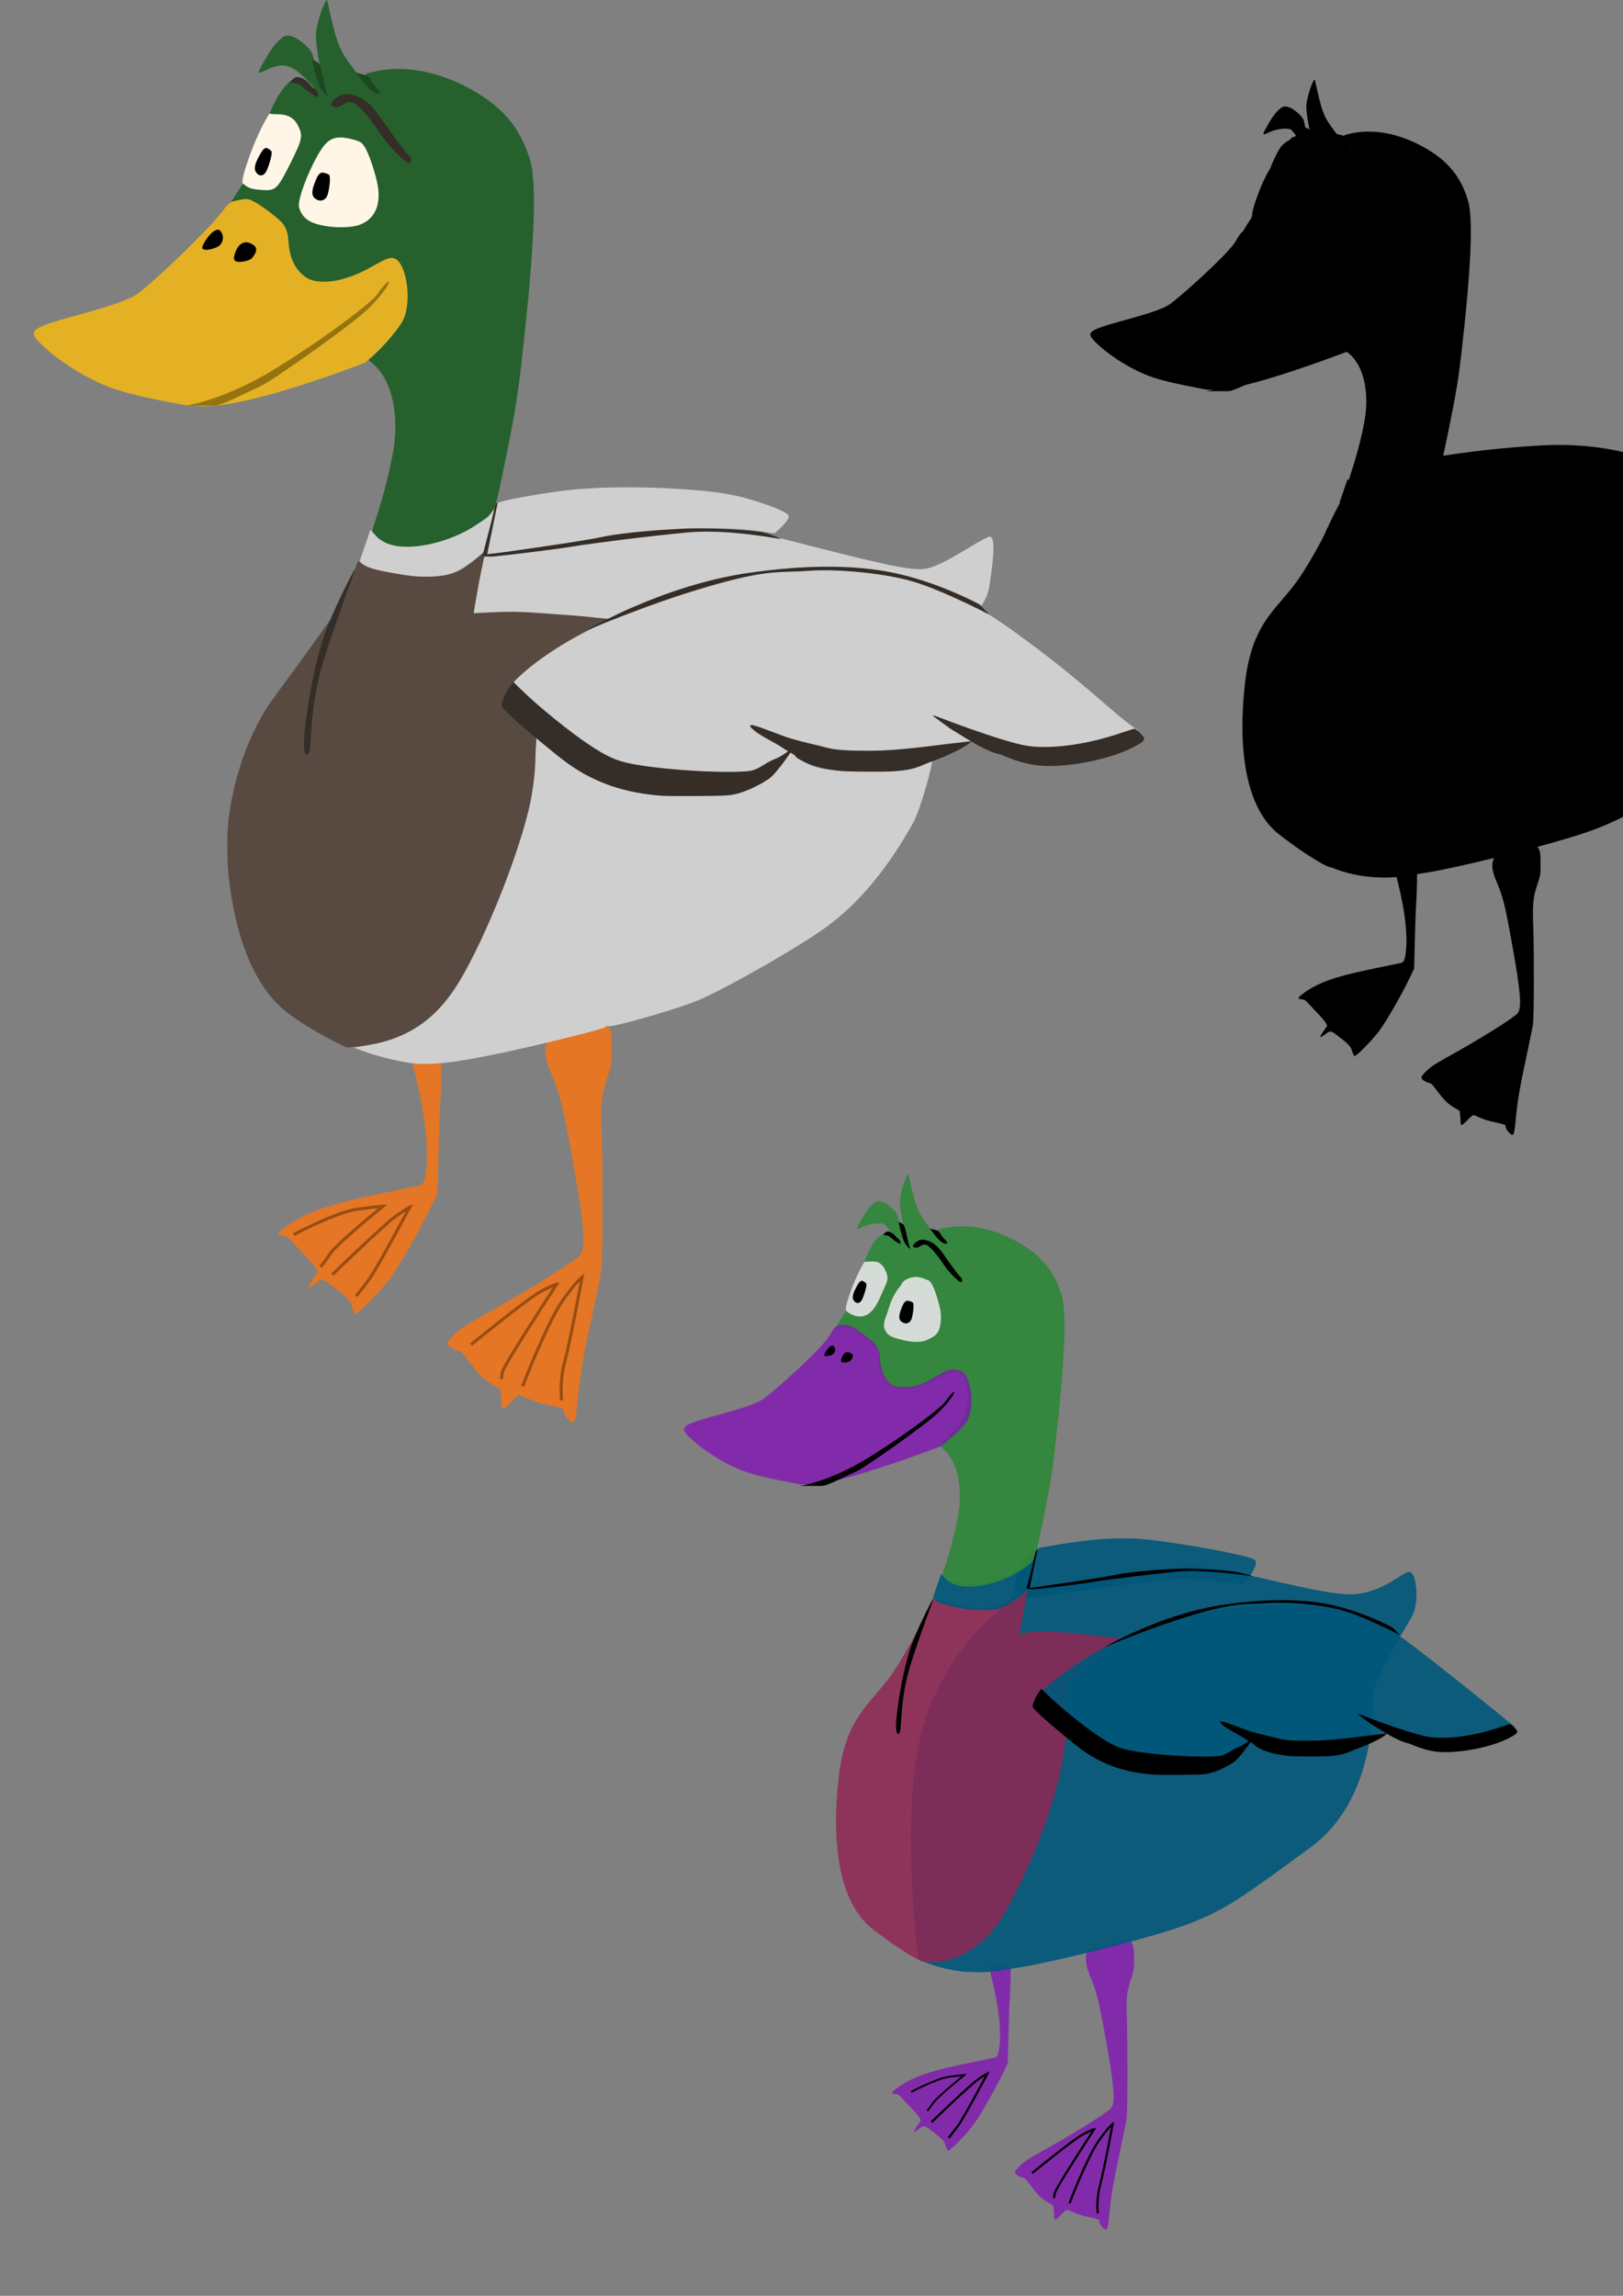 <?xml version="1.0" encoding="UTF-8" standalone="no"?>
<!-- Created with Inkscape (http://www.inkscape.org/) -->

<svg
   width="210mm"
   height="297mm"
   viewBox="0 0 210 297"
   version="1.1"
   id="svg5"
   xml:space="preserve"
   inkscape:version="1.2.2 (732a01da63, 2022-12-09)"
   sodipodi:docname="dessin_canard.svg"
   xmlns:inkscape="http://www.inkscape.org/namespaces/inkscape"
   xmlns:sodipodi="http://sodipodi.sourceforge.net/DTD/sodipodi-0.dtd"
   xmlns="http://www.w3.org/2000/svg"
   xmlns:svg="http://www.w3.org/2000/svg"><rect x="0" y="0" width="210" height="297" fill="#808080" stroke="none"/><sodipodi:namedview
     id="namedview7"
     pagecolor="#ffffff"
     bordercolor="#000000"
     borderopacity="0.25"
     inkscape:showpageshadow="2"
     inkscape:pageopacity="0.0"
     inkscape:pagecheckerboard="0"
     inkscape:deskcolor="#d1d1d1"
     inkscape:document-units="mm"
     showgrid="false"
     inkscape:zoom="0.66331437"
     inkscape:cx="470.3652"
     inkscape:cy="583.43376"
     inkscape:window-width="2560"
     inkscape:window-height="1369"
     inkscape:window-x="-8"
     inkscape:window-y="-8"
     inkscape:window-maximized="1"
     inkscape:current-layer="layer2" /><defs
     id="defs2" /><g
     inkscape:label="Calque 1"
     inkscape:groupmode="layer"
     id="layer1"
     style="display:inline" /><g
     inkscape:groupmode="layer"
     id="layer2"
     inkscape:label="Calque 2"><g
       id="g21471"><path
         style="display:inline;fill:none;fill-opacity:1;stroke:#290f05;stroke-width:0.3;stroke-opacity:1"
         d="m -66.717,31.622 c 0,0 7.216,6.945 10.742,7.735 3.527,0.789 11.812,1.261 13.597,0.601 1.785,-0.66 2.891,-1.125 2.891,-1.125"
         id="path3753" /><path
         style="display:inline;fill:none;fill-opacity:1;stroke:#290f05;stroke-width:0.3;stroke-opacity:1"
         d="m -43.58,36.006 4.11,2.869"
         id="path3809" /><path
         style="display:inline;fill:none;fill-opacity:1;stroke:#290f05;stroke-width:0.3;stroke-opacity:1"
         d="m -43.233,36.084 c 0,0 4.318,2.076 8.181,2.463 3.863,0.387 13.31,-0.632 13.31,-0.632"
         id="path3811" /><path
         style="display:inline;fill:none;fill-opacity:1;stroke:#290f05;stroke-width:0.3;stroke-opacity:1"
         d="m -21.67,38.061 -4.088,-2.956 c 0,0 6.576,2.863 10.593,3.328 4.017,0.465 9.894,-1.884 9.894,-1.884"
         id="path3813" /><path
         style="fill:none;stroke:#290f05;stroke-width:0.3;stroke-opacity:1"
         d="m -80.693,-28.018 c 0,0 -3.116,-2.956 -3.817,-5.546 -0.701,-2.59 -0.837,-4.293 -0.837,-4.293 0,0 -1.741,2.572 -1.457,5.198 0.284,2.625 1.009,4.538 1.009,4.538"
         id="path357" /><path
         style="fill:none;stroke:#290f05;stroke-width:0.3;stroke-opacity:1"
         d="m -86.869,-32.079 c 0,0 -1.531,-2.026 -2.937,-1.523 -1.406,0.504 -3.334,5.053 -3.334,5.053 0,0 1.653,-1.797 3.236,-1.777 1.583,0.02 3.172,2.522 3.172,2.522"
         id="path967" /><path
         style="fill:none;stroke:#290f05;stroke-width:0.3;stroke-opacity:1"
         d="m -87.835,-28.965 c -0.144,-0.252 -1.037,-1.024 -2.287,0.642 -1.25,1.666 -2.33,5.855 -3.015,7.608 -0.686,1.753 -2.42,4.09 -3.556,5.642 -1.136,1.552 -7.039,6.982 -8.13,7.739 -1.09,0.757 -5.947,1.914 -7.303,2.315 -1.356,0.4 -3.385,0.906 -2.633,2.025 0.751,1.119 4.885,4.628 9.594,5.706 4.71,1.077 6.088,1.194 7.121,1.185 1.032,-0.009 4.331,-0.386 6.01,-0.791 1.679,-0.405 6.214,-1.784 8.504,-3.469 2.29,-1.685 4.908,-4.142 5.332,-5.94 0.425,-1.799 0.259,-4.076 -0.784,-4.683 -1.043,-0.606 -2.925,1.189 -4.21,1.609 -1.285,0.42 -3.963,1.608 -5.509,-0.653 -1.546,-2.261 -0.558,-3.171 -1.103,-4.065 -0.544,-0.894 -3.089,-2.787 -3.848,-2.787 -0.759,0 -2.054,0.355 -2.054,0.355"
         id="path969" /><path
         style="fill:none;stroke:#290f05;stroke-width:0.3;stroke-opacity:1"
         d="m -82.331,-29.729 c 0,0 3.805,-1.599 8.32,0.081 4.515,1.68 9.258,4.758 9.104,12.432 -0.155,7.673 -1.846,20.414 -1.846,20.414 l -4.288,21.015"
         id="path971"
         sodipodi:nodetypes="csscc" /><path
         style="fill:none;stroke:#290f05;stroke-width:0.3;stroke-opacity:1"
         d="m -81.653,-1.494 c 0,0 4.276,2.26 1.971,11.096 -2.305,8.835 -6.111,17.051 -7.007,21.142 -0.896,4.092 -0.822,6.686 -0.873,7.406"
         id="path973" /><path
         style="fill:none;stroke:#290f05;stroke-width:0.3;stroke-opacity:1"
         d="m -68.72,13.363 c 0,0 3.854,-1.038 8.691,-1.383 4.837,-0.345 11.29,0.079 13.799,0.511 2.509,0.432 5.379,1.512 5.96,1.934 0.581,0.422 0.364,0.77 -0.085,1.294 -0.449,0.523 -1.135,1.094 -1.135,1.094"
         id="path977" /><path
         style="fill:none;stroke:#290f05;stroke-width:0.3;stroke-opacity:1"
         d="m -84.007,22.862 c 0,0 -4.153,6.03 -6.771,9.411 -2.618,3.381 -5.312,9.994 -4.793,16.913 0.518,6.919 2.679,12.079 5.802,14.52 3.123,2.441 10.107,6.156 15.87,5.524 5.763,-0.632 21.461,-4.771 24.272,-5.816 2.811,-1.044 11.969,-6.103 15.146,-8.83 3.177,-2.727 6.607,-7.9 7.908,-10.998 1.301,-3.099 5.744,-17.739 6.159,-19.954 0.414,-2.215 1.104,-6.378 0.332,-6.79 -0.772,-0.412 -4.68,3.096 -6.88,3.22 -2.199,0.123 -8.728,-1.754 -14.126,-3.155 -5.398,-1.401 -14.401,-0.229 -18.14,0.511 -3.739,0.741 -7.921,1.185 -9.398,1.249 -1.477,0.065 -1.262,0.248 -1.262,0.248"
         id="path979"
         sodipodi:nodetypes="csssssssssssssc" /><path
         style="fill:none;stroke:#290f05;stroke-width:0.3;stroke-opacity:1"
         d="m -56.956,24.852 c 0,0 10.295,-3.965 17.15,-4.46 6.855,-0.495 13.962,0.264 21.363,5.549 7.401,5.285 10.061,8.135 11.824,9.47 1.764,1.335 3.42,2.077 2.119,2.98 -1.301,0.902 -8.171,3.463 -12.916,1.499 -4.745,-1.963 -4.306,-2.012 -4.306,-2.012 0,0 -2.417,2.602 -7.263,2.764 -4.846,0.162 -7.69,-0.209 -9.061,-0.783 -1.371,-0.575 -1.472,-0.851 -1.472,-0.851 0,0 -2.478,3.985 -7.604,4.006 -5.125,0.021 -10.199,0.357 -15.456,-3.866 -5.257,-4.224 -5.812,-5.126 -5.812,-5.126"
         id="path981"
         sodipodi:nodetypes="cssssscsscssc" /><path
         style="fill:none;stroke:#290f05;stroke-width:0.3;stroke-opacity:1"
         d="m -63.561,67.256 c 0,0 -0.834,1.094 -0.101,2.859 0.733,1.765 1.178,2.424 1.886,6.289 0.709,3.865 2.119,11.039 1.386,11.963 -0.733,0.925 -9.033,5.718 -10.15,6.261 -1.116,0.543 -2.711,1.718 -2.984,2.498 -0.273,0.78 1.448,1.087 1.448,1.087 0,0 1.791,2.576 2.57,2.98 0.779,0.404 1.202,0.74 1.202,0.74 l 0.077,1.801 c 0,0 0.445,0.452 1.052,-0.319 0.607,-0.771 0.902,-0.933 0.902,-0.933 0,0 1.236,0.706 2.337,0.911 1.101,0.205 1.764,0.342 1.764,0.342 0,0 -0.104,0.531 0.583,1.149 0.687,0.618 1.077,0.276 1.107,-0.688 0.031,-0.964 0.448,-4.746 1.034,-7.327 0.586,-2.581 1.012,-4.998 1.31,-6.025 0.298,-1.027 0.365,-8.066 0.233,-11.315 -0.132,-3.249 -0.373,-5.899 0.234,-7.688 0.607,-1.789 0.781,-2.095 0.735,-4.01 -0.046,-1.915 -0.874,-2.229 -0.874,-2.229"
         id="path983"
         sodipodi:nodetypes="cssssscsccscscsssssssc" /><path
         style="fill:none;stroke:#290f05;stroke-width:0.3;stroke-opacity:1"
         d="m -77.096,69.419 c 0,0 1.259,4.639 1.469,7.382 0.21,2.743 -0.023,4.604 -0.347,4.779 -0.324,0.175 -4.783,0.875 -8.173,1.784 -3.389,0.909 -5.251,2.282 -5.843,2.877 -0.592,0.595 0.135,0.78 0.564,0.683 0.429,-0.097 0.847,0.955 1.886,1.86 1.04,0.905 1.258,1.517 1.258,1.517 0,0 -0.799,0.89 -0.9,1.497 -0.101,0.606 0.256,0.325 0.974,-0.156 0.718,-0.481 0.285,-0.541 0.936,-0.164 0.65,0.377 2.208,1.779 2.208,1.779 0,0 0.164,0.751 0.374,1.039 0.21,0.287 0.12,0.597 0.876,-0.015 0.756,-0.612 2.664,-2.464 3.872,-4.457 1.208,-1.994 3.627,-6.456 3.787,-7.164 0.159,-0.708 0.058,-5.182 0.281,-8.254 0.222,-3.072 0.175,-4.978 0.175,-4.978"
         id="path1034" /><path
         style="fill:none;stroke:#290f05;stroke-width:0.3;stroke-opacity:1"
         d="m -84.825,-26.547 c 0.276,-0.244 0.672,-1.017 1.934,-0.705 1.261,0.313 2.247,1.963 3.021,3.289 0.774,1.326 2.311,2.528 2.311,2.528"
         id="path1038"
         sodipodi:nodetypes="cssc" /><path
         style="fill:none;stroke:#290f05;stroke-width:0.3;stroke-opacity:1"
         d="m -84.093,-23.295 c -0.462,0.146 -0.987,-0.25 -1.964,1.385 -0.977,1.635 -2.076,4.39 -2.018,5.011 0.057,0.621 0.351,1.563 2.415,1.923 2.064,0.359 3.496,0.04 4.267,-0.694 0.771,-0.734 0.9,-2.195 0.567,-3.525 -0.333,-1.33 -1.046,-3.425 -1.556,-3.651 -0.51,-0.226 -1.711,-0.448 -1.711,-0.448 z"
         id="path1040" /><path
         style="fill:none;stroke:#290f05;stroke-width:0.3;stroke-opacity:1"
         d="m -91.551,-25.49 c 0,0 1.21,-0.284 2.165,0.124 0.955,0.407 1.365,1.758 1.013,2.42 -0.352,0.662 -1.712,3.714 -2.181,4.186 -0.468,0.473 -1.379,0.266 -2.112,0.161 -0.733,-0.105 -1.114,-0.731 -1.114,-0.731"
         id="path1042"
         sodipodi:nodetypes="cssssc" /><path
         style="fill:none;stroke:#290f05;stroke-width:0.3;stroke-opacity:1"
         d="m -99.951,3.822 c 1.508,-0.035 3.371,-0.573 5.625,-1.532 2.254,-0.959 4.938,-3.141 7.318,-4.831 2.38,-1.69 2.825,-2.196 4.426,-3.289 1.601,-1.093 2.317,-1.582 2.317,-1.582"
         id="path1044" /><path
         style="fill:none;stroke:#290f05;stroke-width:0.3;stroke-opacity:1"
         d="m -96.457,-13.359 c 0,0 -0.39,-0.026 -0.774,0.596 -0.385,0.622 -0.698,1.013 0.008,0.73 0.705,-0.283 0.56,-0.004 0.817,-0.405 0.258,-0.401 -0.051,-0.92 -0.051,-0.92 z"
         id="path1046" /><path
         style="fill:none;stroke:#290f05;stroke-width:0.3;stroke-opacity:1"
         d="m -94.065,-11.98 c -0.21,0.096 -0.416,-0.092 -0.37,0.374 0.046,0.467 0.477,0.763 0.797,0.412 0.321,-0.351 0.609,-0.313 0.371,-0.714 -0.238,-0.401 -0.736,0.016 -0.799,-0.072 z"
         id="path1048" /><path
         style="fill:none;stroke:#290f05;stroke-width:0.3;stroke-opacity:1"
         d="m -68.263,34.284 c 0,0 -0.521,-1.739 3.093,-4.603 3.615,-2.864 8.344,-4.847 8.344,-4.847"
         id="path1157" /></g><g
       id="g21505"><path
         style="fill:#fff6e7;fill-opacity:1;stroke:none;stroke-width:0.3;stroke-opacity:1"
         d="m 41.638,19.133 c 0,0 -1.375,1.481 -2.08,3.772 -0.705,2.292 -1.34,3.314 -0.952,4.301 0.388,0.987 0.67,1.375 2.821,1.974 2.151,0.599 4.054,0.67 5.183,0.106 1.128,-0.564 2.08,-0.917 2.397,-2.609 0.317,-1.692 0.141,-2.821 -0.317,-4.478 -0.458,-1.657 -1.163,-3.737 -1.833,-4.019 -0.67,-0.282 -1.798,-0.811 -2.856,-0.635 -1.058,0.176 -1.904,0.705 -2.115,1.128 -0.212,0.423 -0.247,0.458 -0.247,0.458 z"
         id="path29403" /><path
         style="fill:#fff6e7;fill-opacity:1;stroke:none;stroke-width:0.3;stroke-opacity:1"
         d="m 34.869,14.691 c 0,0 -1.093,1.622 -2.221,4.548 -1.128,2.926 -1.41,4.301 -1.234,4.583 0.176,0.282 1.622,1.304 3.032,1.058 1.41,-0.247 2.433,-1.41 3.455,-3.808 1.022,-2.397 1.551,-2.891 1.093,-4.231 -0.458,-1.34 -1.199,-2.01 -1.904,-2.151 -0.705,-0.141 -2.221,0 -2.221,0 z"
         id="path29401" /><path
         style="display:inline;fill:#cfcfcf;fill-opacity:1;stroke:none;stroke-width:0.149;stroke-opacity:1"
         d="m 52.365,74.584 c -3.306,-0.511 -4.977,-1.007 -5.503,-1.633 l -0.32,-0.38 0.646,-1.881 c 0.355,-1.035 0.674,-1.961 0.709,-2.057 0.043,-0.12 0.276,0.015 0.733,0.426 0.817,0.735 1.919,1.114 3.55,1.223 3.373,0.225 8.293,-1.444 10.984,-3.727 0.461,-0.391 0.839,-0.685 0.839,-0.653 0,0.032 -0.232,1.193 -0.516,2.579 -0.346,1.69 -0.595,2.608 -0.756,2.786 -0.521,0.576 -2.653,2.209 -3.462,2.651 -0.47,0.257 -1.239,0.558 -1.71,0.669 -1.064,0.251 -3.563,0.249 -5.194,-0.003 z"
         id="path1717" /><path
         style="display:inline;fill:#e47625;fill-opacity:1;stroke:none;stroke-width:0.149;stroke-opacity:1"
         d="m 45.777,169.647 c -0.104,-0.202 -0.257,-0.603 -0.34,-0.892 -0.155,-0.54 -0.773,-1.14 -2.593,-2.514 -1.079,-0.815 -1.2,-0.826 -2.035,-0.193 -1.119,0.848 -1.19,0.708 -0.298,-0.594 l 0.606,-0.885 -0.214,-0.449 c -0.118,-0.247 -0.766,-1.021 -1.441,-1.721 -0.675,-0.7 -1.477,-1.55 -1.783,-1.889 -0.466,-0.518 -0.643,-0.624 -1.094,-0.658 -0.296,-0.022 -0.561,-0.11 -0.59,-0.196 -0.07,-0.214 1.21,-1.196 2.508,-1.924 2.424,-1.359 5.378,-2.245 11.901,-3.569 1.977,-0.401 3.74,-0.766 3.917,-0.81 0.481,-0.121 0.679,-0.647 0.841,-2.234 0.302,-2.952 -0.201,-7.156 -1.458,-12.175 -0.212,-0.846 -0.385,-1.594 -0.385,-1.663 0,-0.075 0.771,-0.122 1.907,-0.115 l 1.907,0.011 -0.005,1.719 c -0.003,0.945 -0.062,2.518 -0.132,3.494 -0.07,0.976 -0.184,4.074 -0.254,6.883 l -0.127,5.108 -0.655,1.372 c -1.578,3.304 -4.279,8.012 -5.612,9.78 -0.973,1.292 -3.192,3.634 -3.96,4.181 l -0.422,0.3 z"
         id="path2624" /><path
         style="display:inline;fill:#e47625;fill-opacity:1;stroke:none;stroke-width:0.149;stroke-opacity:1"
         d="m 73.511,183.574 c -0.255,-0.255 -0.498,-0.624 -0.542,-0.822 -0.044,-0.198 -0.093,-0.415 -0.109,-0.483 -0.016,-0.068 -0.798,-0.282 -1.736,-0.476 -1.089,-0.225 -2.08,-0.525 -2.739,-0.83 -0.568,-0.262 -1.116,-0.477 -1.219,-0.477 -0.103,0 -0.592,0.421 -1.088,0.935 -0.502,0.521 -0.964,0.896 -1.044,0.847 -0.079,-0.049 -0.144,-0.336 -0.144,-0.64 -6.99e-4,-0.303 -0.038,-0.855 -0.082,-1.226 l -0.081,-0.675 -1.027,-0.611 c -1.102,-0.655 -1.771,-1.327 -3.111,-3.121 -0.746,-0.999 -0.92,-1.157 -1.436,-1.301 -0.725,-0.203 -1.232,-0.587 -1.232,-0.934 0,-0.334 1.148,-1.482 2.17,-2.171 0.434,-0.292 1.47,-0.905 2.301,-1.361 5.494,-3.014 11.941,-7.025 12.655,-7.873 0.824,-0.979 0.573,-3.895 -1.151,-13.384 -1.119,-6.158 -1.471,-7.512 -2.693,-10.371 -0.646,-1.51 -0.805,-2.664 -0.491,-3.551 l 0.187,-0.526 3.736,-0.948 c 2.055,-0.521 3.801,-0.95 3.88,-0.953 0.079,-0.003 0.257,0.244 0.395,0.549 0.21,0.466 0.25,0.871 0.25,2.531 0,1.972 -0.001,1.98 -0.554,3.631 -0.779,2.329 -0.885,3.394 -0.745,7.485 0.164,4.793 0.129,16.42 -0.054,17.556 -0.081,0.506 -0.592,3.001 -1.135,5.543 -1.301,6.093 -1.612,7.947 -1.983,11.828 -0.168,1.759 -0.308,2.288 -0.604,2.288 -0.061,0 -0.319,-0.208 -0.574,-0.463 z"
         id="path2626" /><path
         style="fill:#584a41;fill-opacity:1;stroke:none;stroke-width:0.105;stroke-opacity:1"
         d="m 43.189,134.686 c -3.029,-1.52 -5.799,-3.335 -7.193,-4.712 -3.371,-3.331 -5.573,-9.048 -6.422,-16.676 -0.194,-1.744 -0.217,-5.42 -0.043,-6.928 0.612,-5.297 2.293,-10.382 4.787,-14.481 0.334,-0.549 1.399,-2.055 2.367,-3.348 0.968,-1.293 2.76,-3.753 3.982,-5.468 2.779,-3.901 2.572,-3.619 2.496,-3.391 -0.034,0.102 -0.416,1.188 -0.848,2.414 -1.464,4.145 -2.038,6.529 -2.487,10.326 -0.171,1.445 -0.367,4.657 -0.296,4.843 0.028,0.072 0.13,0.132 0.227,0.132 0.207,0 0.294,-0.453 0.295,-1.524 0.001,-2.571 0.762,-7.375 1.625,-10.269 0.554,-1.858 2.55,-7.481 2.853,-8.038 0.062,-0.114 0.119,-0.27 0.127,-0.347 0.014,-0.139 1.613,-4.576 1.67,-4.632 0.016,-0.016 0.221,0.116 0.454,0.294 0.716,0.547 1.723,0.85 4.336,1.306 2.103,0.367 3.158,0.457 4.691,0.404 2.53,-0.089 3.854,-0.648 6.168,-2.605 0.804,-0.68 0.873,-0.72 0.82,-0.474 -0.603,2.795 -1.508,7.45 -1.473,7.582 0.042,0.16 0.108,0.169 0.802,0.103 0.416,-0.039 2.367,-0.07 4.336,-0.068 3.768,0.004 4.967,0.079 10.275,0.649 1.176,0.126 2.174,0.23 2.216,0.23 0.043,3.17e-4 -0.773,0.433 -1.813,0.962 -3.034,1.542 -5.138,2.823 -7.314,4.453 -3.032,2.271 -4.479,4.696 -4.83,5.79 0.419,0.515 0.641,0.744 1.065,1.22 0.592,0.133 1.175,0.902 1.907,1.574 l 1.522,1.398 -0.024,1.391 c 0.082,1.174 -0.338,4.719 -0.544,5.994 -0.742,4.596 -4.154,14.127 -7.356,20.55 -3.053,6.125 -5.247,8.678 -8.986,10.461 -2.167,1.033 -3.989,1.456 -7.148,1.658 l -0.62,0.04 z"
         id="path1232"
         sodipodi:nodetypes="sssssssssssscsssscsssccscssssccsccsssccs" /><path
         style="fill:#26612d;fill-opacity:1;stroke:none;stroke-width:0.211;stroke-opacity:1"
         d="m 50.328,70.392 c -0.627,-0.217 -1.249,-0.601 -1.612,-0.997 l -0.591,-0.645 0.645,-2.019 c 1.14,-3.57 2.076,-7.535 2.289,-9.691 0.431,-4.361 -0.631,-8.145 -2.801,-9.985 l -0.629,-0.533 1.68,-1.71 c 0.996,-1.014 1.92,-2.163 2.271,-2.821 1.462,-2.743 1.131,-7.221 -0.595,-8.04 -0.763,-0.362 -1.797,-0.06 -3.848,1.123 -3.043,1.756 -5.735,2.271 -7.409,1.416 -1.514,-0.773 -2.606,-2.969 -2.606,-5.24 v -1.127 l -1.362,-1.303 c -0.749,-0.717 -1.856,-1.596 -2.459,-1.954 -0.978,-0.581 -1.224,-0.647 -2.277,-0.612 -0.649,0.021 -1.154,-0.02 -1.121,-0.093 0.033,-0.073 0.389,-0.647 0.791,-1.275 l 0.731,-1.143 0.493,0.364 c 0.341,0.252 0.917,0.396 1.872,0.466 1.883,0.139 2.077,-0.039 3.806,-3.492 1.528,-3.051 1.623,-3.524 0.967,-4.824 -0.516,-1.024 -1.347,-1.48 -2.697,-1.48 -0.537,-1.58e-4 -0.976,-0.047 -0.976,-0.105 0,-0.058 0.304,-0.729 0.676,-1.492 0.749,-1.536 1.907,-2.867 2.494,-2.867 0.429,0 1.476,0.495 1.485,0.702 0.015,0.347 0.96,1.184 1.222,1.083 0.246,-0.094 0.231,-0.187 -0.107,-0.661 -0.669,-0.939 -2.061,-2.237 -2.81,-2.619 -1.003,-0.512 -1.928,-0.457 -3.307,0.196 -1.368,0.647 -1.367,0.658 -0.162,-1.456 0.931,-1.634 1.922,-2.751 2.59,-2.918 0.649,-0.163 1.663,0.329 2.661,1.291 0.675,0.65 0.817,0.927 1.01,1.966 0.378,2.029 0.978,3.905 1.249,3.905 0.332,0 0.325,-0.067 -0.209,-2.06 -0.252,-0.943 -0.559,-2.519 -0.681,-3.5 -0.194,-1.559 -0.181,-1.962 0.1,-3.18 0.177,-0.767 0.514,-1.813 0.75,-2.325 0.391,-0.85 0.437,-0.89 0.531,-0.465 1.186,5.374 1.464,6.099 3.245,8.462 1.847,2.45 2.763,3.387 3.044,3.115 0.195,-0.189 0.117,-0.364 -0.412,-0.93 -1.22,-1.304 -1.219,-1.301 -0.359,-1.532 3.688,-0.993 7.983,-0.394 12.132,1.691 4.689,2.357 7.211,5.189 8.552,9.603 0.943,3.107 0.571,11.641 -1.167,26.737 -0.442,3.837 -0.899,6.593 -1.937,11.69 -1.549,7.6 -1.335,7.113 -3.873,8.806 -3.474,2.317 -8.531,3.428 -11.28,2.479 z M 46.699,29.018 c 1.691,-0.708 2.477,-2.283 2.249,-4.507 -0.142,-1.389 -1.059,-4.3 -1.696,-5.387 -0.403,-0.688 -0.576,-0.802 -1.656,-1.095 -1.618,-0.438 -2.568,-0.3 -3.386,0.493 -1.348,1.306 -3.765,6.948 -3.525,8.227 0.147,0.785 0.706,1.519 1.45,1.903 1.572,0.813 5.035,1.005 6.564,0.365 z M 51.705,19.011 c -0.707,-0.748 -1.716,-2.071 -2.243,-2.939 -1.988,-3.279 -4.221,-4.459 -5.915,-3.127 -0.511,0.402 -0.632,0.904 -0.217,0.904 0.141,0 0.368,-0.134 0.504,-0.298 1.177,-1.418 3.257,-0.207 5.216,3.037 1.151,1.905 3.406,4.32 3.731,3.995 0.156,-0.156 -0.12,-0.56 -1.076,-1.57 z"
         id="path2133" /><path
         style="fill:#e4b125;fill-opacity:1;stroke:none;stroke-width:0.211;stroke-opacity:1"
         d="M 20.203,51.686 C 16.089,50.831 14.321,50.281 12.015,49.137 9.183,47.732 6.102,45.509 4.734,43.883 3.768,42.735 4.485,42.291 9.563,40.894 14.794,39.454 16.829,38.734 17.863,37.957 c 2.565,-1.927 9.182,-8.353 10.846,-10.533 0.971,-1.271 1.021,-1.307 2.155,-1.534 1.072,-0.214 1.221,-0.202 1.943,0.159 1.053,0.527 3.402,2.325 3.829,2.931 0.241,0.342 0.601,0.937 0.661,1.977 0.099,1.717 0.485,3.195 1.562,4.305 0.877,0.903 1.632,1.181 3.204,1.181 1.662,0 3.919,-0.724 6.031,-1.935 2.068,-1.185 2.588,-1.341 3.184,-0.95 1.403,0.919 2.074,5.83 0.76,8.08 -0.743,1.273 -3.036,3.95 -4.888,5.32 C 28.799,53.837 25.804,52.457 24.197,52.427 23.941,52.422 22.144,52.089 20.203,51.686 Z M 32.451,33.017 c 0.426,-0.348 0.512,-0.536 0.418,-0.911 -0.142,-0.565 -0.543,-0.714 -1.419,-0.528 -0.764,0.162 -0.947,0.716 -0.475,1.437 0.371,0.566 0.786,0.566 1.476,0.003 z m -3.931,-1.432 c 0.385,-0.459 0.419,-1.078 0.085,-1.534 -0.2,-0.273 -0.318,-0.293 -0.704,-0.117 -0.553,0.252 -1.557,1.763 -1.371,2.063 0.204,0.329 1.613,0.038 1.99,-0.412 z"
         id="path2411"
         sodipodi:nodetypes="ssssssssscsssssccscssscccssscc" /><path
         style="fill:#cfcfcf;fill-opacity:1;stroke:none;stroke-width:0.211;stroke-opacity:1"
         d="m 73.112,79.545 c -3.003,-0.201 -5.696,-0.504 -8.655,-0.368 l -3.165,0.145 0.692,-4.023 0.66,-3.234 0.739,-0.134 c 0.305,-0.055 1.964,-0.218 3.684,-0.382 3.047,-0.29 5.685,-0.672 11.38,-1.649 4.451,-0.764 7.515,-1.064 12.023,-1.177 5.226,-0.132 7.347,0.083 11.582,1.176 12.533,3.233 15.766,3.916 17.523,3.701 1.166,-0.143 2.766,-0.904 5.824,-2.771 1.275,-0.779 2.464,-1.416 2.642,-1.416 0.688,0 0.671,2.015 -0.058,6.602 -0.211,1.33 -1.038,2.368 -1.074,2.428 -0.036,0.06 -0.574,-0.355 -1.96,-1.042 -6.052,-3.001 -12.475,-4.291 -20.001,-4.016 -6.739,0.246 -12.835,1.614 -22.98,5.157 -1.439,0.503 -3.03,1.528 -3.075,1.515 -0.936,-0.03 -2.778,-0.31 -5.781,-0.511 z"
         id="path2620"
         sodipodi:nodetypes="zscccssssssssssssscz" /><path
         style="fill:#cfcfcf;fill-opacity:1;stroke:none;stroke-width:0.211;stroke-opacity:1"
         d="m 53.025,137.506 c -1.669,-0.23 -4.526,-0.953 -6.057,-1.533 l -1.199,-0.454 0.744,-0.122 c 2.347,-0.386 3.113,-0.568 4.45,-1.056 3.252,-1.187 5.806,-3.282 7.912,-6.491 3.227,-4.917 7.778,-15.915 9.503,-22.964 0.558,-2.282 0.916,-5.168 0.916,-7.393 l 0.116,-2.09 2.562,2.229 c 1.773,1.543 7.819,4.14 11.638,4.954 0.946,0.202 3.8,0.393 6.742,0.355 4.775,-0.061 4.561,-0.239 5.888,-0.721 1.957,-0.711 3.139,-1.196 4.431,-2.869 l 1.622,-2.099 1.72,1.255 c 1.211,0.884 3.312,1.141 4.95,1.204 2.979,0.113 8.549,-0.051 10.107,-0.621 0.605,-0.221 1.453,-0.635 1.495,-0.593 0.191,0.191 -1.443,6.189 -2.422,7.958 -3.254,5.883 -7.099,10.489 -11.267,13.499 -3.585,2.589 -12.371,7.625 -16.351,9.373 -2.489,1.093 -11.291,3.637 -11.847,3.423 -0.149,-0.057 -0.271,-0.018 -0.271,0.086 0,0.199 -7.701,2.132 -13.065,3.281 -6.543,1.4 -9.675,1.754 -12.317,1.389 z"
         id="path2622"
         sodipodi:nodetypes="sscssssscssssscssssssssssss" /><path
         style="fill:#cfcfcf;fill-opacity:1;stroke:none;stroke-width:0.149;stroke-opacity:1"
         d="m 86.452,99.533 c -5.603,-0.271 -7.104,-1.314 -8.792,-2.093 -2.544,-1.175 -4.623,-2.869 -8.801,-6.621 -1.075,-0.966 -2.053,-2.285 -2.207,-2.373 -0.27,-0.155 -0.252,-0.188 0.509,-0.901 3.433,-3.223 9.33,-6.597 15.006,-8.585 6.594,-2.31 13.313,-4.361 18.257,-5.071 2.025,-0.291 9.382,-0.333 11.507,-0.066 5.327,0.669 9.82,2.133 14.4,4.694 3.411,1.907 9.763,6.626 15.045,11.176 3.506,3.021 4.353,3.725 5.178,4.308 l 0.761,0.538 -0.417,0.175 c -0.653,0.275 -3.21,1.048 -4.657,1.408 -3.043,0.758 -5.891,1.029 -7.832,0.745 -2.618,-0.382 -7.468,-1.861 -11.646,-3.551 -1.065,-0.431 -2.106,-0.752 -2.046,-0.716 0.321,0.193 0.715,0.54 2.873,1.843 l 2.331,1.407 -1.398,0.509 c -0.616,0.224 -4.78,0.445 -7.662,0.632 -3.054,0.199 -7.799,0.164 -9.337,-0.067 -2.336,-0.352 -5.819,-1.404 -8.532,-2.578 -0.642,-0.278 -1.215,-0.476 -1.273,-0.44 -0.058,0.036 -0.145,0.003 -0.192,-0.075 -0.091,-0.148 -0.458,0.069 -0.458,0.271 0,0.057 1.224,0.616 2.559,1.544 1.335,0.928 2.549,1.534 2.496,1.587 -0.053,0.053 -1.167,0.835 -2.114,1.197 -1.453,0.554 -1.946,1.369 -3.153,1.483 -1.309,0.124 -3.719,0.111 -5.705,0.015 z"
         id="path3815"
         sodipodi:nodetypes="csssssscssscsssssscsscsscssssccc" /><path
         style="fill:#352d27;fill-opacity:1;stroke:none;stroke-width:0.149;stroke-opacity:1"
         d="m 85.762,102.953 c -4.859,-0.338 -8.768,-1.666 -12.252,-4.16 -1.532,-1.097 -5.823,-4.669 -7.385,-6.147 -1.185,-1.121 -1.258,-1.221 -1.186,-1.614 0.118,-0.64 0.519,-1.497 1.022,-2.182 l 0.455,-0.619 1.028,0.994 c 2.34,2.263 6.18,5.382 8.695,7.064 2.28,1.525 3.571,2.12 5.388,2.485 3.926,0.788 11.722,1.298 15.194,0.994 1.509,-0.132 2.082,-1.03 3.626,-1.61 0.951,-0.357 2.288,-1.502 2.321,-1.469 0.096,0.096 -2.169,3.288 -3.033,3.946 -1.016,0.774 -2.871,1.669 -4.208,2.03 -0.955,0.258 -1.417,0.287 -4.997,0.311 -2.17,0.015 -4.271,0.004 -4.668,-0.023 z"
         id="path3817"
         sodipodi:nodetypes="ssscscsssssssssss" /><path
         style="fill:#352d27;fill-opacity:1;stroke:none;stroke-width:0.149;stroke-opacity:1"
         d="m 108.874,99.743 c -1.976,-0.2 -3.615,-0.598 -4.801,-1.168 -0.71,-0.341 -1.133,-0.624 -1.176,-0.788 -0.037,-0.141 -0.868,-0.514 -1.727,-1.11 -0.859,-0.596 -3.998,-2.028 -4.096,-2.837 -0.034,-0.277 2.939,0.86 4.205,1.347 1.245,0.479 3.534,1.016 4.438,1.22 1.642,0.371 1.945,0.733 6.608,0.723 4.347,-0.009 8.36,-0.708 12.7,-1.169 l 0.763,-0.081 -0.658,0.483 c -0.77,0.566 -3.204,1.685 -4.323,2.055 -1.961,0.648 -2.291,1.37 -6.641,1.407 -2.278,0.019 -4.66,-0.017 -5.292,-0.081 z"
         id="path3819"
         sodipodi:nodetypes="ssssssssscsssss" /><path
         style="fill:#352d27;fill-opacity:1;stroke:none;stroke-width:0.149;stroke-opacity:1"
         d="m 134.145,99.002 c -1.42,-0.178 -2.712,-0.564 -4.663,-1.393 -2.006,-0.38 -4.897,-2.37 -5.711,-2.849 -0.814,-0.48 -0.828,-0.511 -1.754,-1.177 -0.774,-0.557 -1.39,-1.031 -1.368,-1.053 0.022,-0.022 0.448,0.116 0.948,0.307 3.442,1.314 8.883,3.251 11.222,3.633 2.954,0.482 7.686,-0.084 12.299,-1.675 0.831,-0.286 1.587,-0.521 1.681,-0.521 0.094,0 0.431,0.264 0.748,0.587 0.523,0.533 0.563,0.618 0.427,0.915 -0.17,0.372 -1.946,1.281 -3.586,1.834 -3.429,1.157 -7.594,1.722 -10.243,1.391 z"
         id="path3821"
         sodipodi:nodetypes="sczsscsssssss" /><path
         style="fill:#cfcfcf;fill-opacity:1;stroke:none;stroke-width:0.105;stroke-opacity:1"
         d="m 63.054,71.606 c 0.003,-0.029 0.306,-1.517 0.674,-3.307 l 0.669,-3.254 0.365,-0.119 c 1.187,-0.389 6.251,-1.257 9.027,-1.549 4.3,-0.451 10.109,-0.452 15.808,-0.001 3.84,0.303 5.764,0.658 8.648,1.593 2.174,0.705 3.572,1.341 3.773,1.717 0.144,0.268 -0.216,0.823 -1.07,1.649 -0.675,0.654 -0.725,0.684 -1.055,0.633 -0.19,-0.029 -0.892,-0.136 -1.559,-0.237 -5.187,-0.789 -13.73,-0.323 -21.755,1.187 -3.685,0.693 -8.042,1.296 -10.833,1.499 -0.793,0.058 -1.724,0.136 -2.069,0.174 -0.345,0.038 -0.625,0.046 -0.623,0.017 z"
         id="path4896" /><path
         style="fill:#000000;fill-opacity:1;stroke:none;stroke-width:0.205;stroke-opacity:1"
         d="m 41.837,22.344 c 0,0 -0.486,-0.21 -0.906,0.786 -0.42,0.996 -0.818,2.044 -0.177,2.541 0.641,0.498 1.414,0.314 1.658,-0.55 0.243,-0.865 0.398,-2.332 0.155,-2.515 -0.243,-0.183 -0.729,-0.262 -0.729,-0.262 z"
         id="path10061" /><path
         style="fill:#000000;fill-opacity:1;stroke:none;stroke-width:0.184;stroke-opacity:1"
         d="m 34.606,19.185 c 0,0 -0.339,-0.296 -0.858,0.61 -0.519,0.906 -1.031,1.868 -0.627,2.477 0.404,0.609 1.042,0.57 1.398,-0.239 0.356,-0.809 0.759,-2.23 0.605,-2.455 -0.154,-0.226 -0.518,-0.393 -0.518,-0.393 z"
         id="path10061-9" /><path
         style="fill:#000000;fill-opacity:1;stroke:none;stroke-width:0.043;stroke-opacity:1"
         d="m 26.373,32.272 c -0.231,-0.084 -0.258,-0.159 -0.157,-0.441 0.223,-0.62 0.964,-1.608 1.434,-1.912 0.1,-0.065 0.272,-0.143 0.383,-0.174 0.179,-0.051 0.213,-0.051 0.312,-8.04e-4 0.134,0.068 0.295,0.266 0.395,0.487 0.205,0.451 0.102,1.041 -0.252,1.444 -0.359,0.409 -1.639,0.77 -2.116,0.596 z"
         id="path13892" /><path
         style="fill:#000000;fill-opacity:1;stroke:none;stroke-width:0.05;stroke-opacity:1"
         d="m 30.275,33.416 c -0.024,-0.4 0.325,-1.266 0.664,-1.643 0.135,-0.151 0.416,-0.333 0.603,-0.391 0.364,-0.114 0.908,0.036 1.311,0.36 0.266,0.214 0.347,0.456 0.262,0.791 -0.064,0.253 -0.344,0.708 -0.552,0.894 -0.207,0.186 -0.614,0.338 -1.107,0.411 -0.799,0.119 -1.157,-0.008 -1.182,-0.422 z"
         id="path13894" /><path
         style="fill:none;fill-opacity:1;stroke:#994d12;stroke-width:0.396;stroke-opacity:1"
         d="m 37.99,159.719 c 0,0 5.486,-2.929 8.322,-3.301 2.836,-0.372 3.255,-0.372 3.255,-0.372 0,0 -5.858,4.696 -6.835,6.137 -0.976,1.441 -1.255,1.674 -1.255,1.674"
         id="path13896" /><path
         style="fill:none;fill-opacity:1;stroke:#994d12;stroke-width:0.396;stroke-opacity:1"
         d="m 43.011,164.88 c 0,0 6.788,-6.556 8.183,-7.532 1.395,-0.976 1.813,-1.162 1.813,-1.162 0,0 -4.184,7.857 -5.207,9.252 -1.023,1.395 -1.72,2.232 -1.72,2.232"
         id="path15032" /><path
         style="fill:none;fill-opacity:1;stroke:#994d12;stroke-width:0.396;stroke-opacity:1"
         d="m 60.957,173.946 c 0,0 7.392,-6.044 9.113,-6.928 1.72,-0.883 1.953,-0.883 1.953,-0.883 0,0 -6.881,10.508 -7.02,11.391 -0.139,0.883 -0.139,0.883 -0.139,0.883"
         id="path15034" /><path
         style="fill:none;fill-opacity:1;stroke:#994d12;stroke-width:0.396;stroke-opacity:1"
         d="m 67.652,179.34 c 0,-0.232 3.301,-8.508 5.161,-11.112 1.86,-2.604 2.511,-3.022 2.511,-3.022 0,0 -1.488,8.043 -2.232,10.833 -0.744,2.79 -0.418,5.114 -0.418,5.114"
         id="path15036" /><path
         style="fill:#95740f;fill-opacity:1;stroke:none;stroke-width:0.396;stroke-opacity:1"
         d="m 24.021,52.477 c 0,0 4.931,-0.658 11.638,-4.8 6.707,-4.142 12.559,-8.679 13.15,-9.6 0.592,-0.921 1.71,-2.104 1.512,-1.512 -0.197,0.592 -1.381,2.301 -3.616,4.208 -2.236,1.907 -11.572,8.613 -13.282,9.337 -1.71,0.723 -4.734,2.367 -5.655,2.367 -0.921,0 -3.748,0 -3.748,0 z"
         id="path21504" /><path
         style="fill:#352d27;fill-opacity:1;stroke:none;stroke-width:0.396;stroke-opacity:1"
         d="m 75.636,81.671 c 0,0 9.863,-5.918 21.238,-7.561 11.375,-1.644 17.576,-0.36 20.459,0.399 5.218,1.374 9.428,3.693 9.428,3.693 l 1.237,1.303 c 0,0 -6.401,-3.357 -10.346,-4.409 -3.945,-1.052 -9.797,-1.512 -13.085,-1.249 -3.288,0.263 -5.392,-0.263 -13.282,2.104 -7.89,2.367 -15.649,5.72 -15.649,5.72 z"
         id="path24886"
         sodipodi:nodetypes="cssccssscc" /><path
         style="fill:#352d27;fill-opacity:1;stroke:none;stroke-width:0.396;stroke-opacity:1"
         d="m 45.894,73.614 c 0,0 -3.162,5.858 -4.277,9.624 -1.116,3.766 -1.82,7.971 -2.185,11.205 -0.368,3.255 0.267,3.673 0.581,2.836 0.298,-0.794 0.08,-5.895 1.697,-11.298 1.635,-5.464 4.406,-12.404 4.184,-12.367 z"
         id="path24942"
         sodipodi:nodetypes="cssssc" /><path
         style="fill:#352d27;fill-opacity:1;stroke:none;stroke-width:0.396;stroke-opacity:1"
         d="m 62.259,71.847 c 0,0 12.6,-1.72 15.575,-2.371 2.976,-0.651 8.694,-1.023 11.437,-1.116 2.743,-0.093 7.532,0.232 8.927,0.418 1.395,0.186 2.883,0.976 2.883,0.976 0,0 -6.927,-1.348 -11.995,-0.883 -5.068,0.465 -12.693,1.441 -14.878,1.813 -2.185,0.372 -9.159,1.209 -10.275,1.302 -1.116,0.093 -1.674,-0.139 -1.674,-0.139 z"
         id="path26396" /><path
         style="fill:#352d27;fill-opacity:1;stroke:none;stroke-width:0.396;stroke-opacity:1"
         d="m 64.398,64.989 -1.395,6.811 -0.581,0.116 c 0,0 1.162,-4.417 1.372,-5.323 0.209,-0.907 0.186,-1.418 0.604,-1.604 z"
         id="path26398" /><path
         style="fill:#352d27;fill-opacity:1;stroke:none;stroke-width:0.405;stroke-opacity:1"
         d="m 42.793,13.46 c 0,0 0.903,-1.557 2.45,-1.254 1.547,0.303 2.59,1.009 4.002,3.028 1.412,2.018 3.094,4.373 3.632,4.844 0.538,0.471 0.308,1.288 -0.197,0.952 -0.504,-0.336 -2.152,-1.749 -3.531,-3.835 -1.379,-2.086 -2.993,-3.936 -3.733,-4.003 -0.74,-0.067 -1.244,0.639 -1.883,0.673 -0.639,0.034 -0.74,-0.404 -0.74,-0.404 z"
         id="path27126"
         sodipodi:nodetypes="cssssscscc" /><path
         style="fill:#352d27;fill-opacity:1;stroke:none;stroke-width:0.396;stroke-opacity:1"
         d="m 37.478,10.732 c 0,0 0.93,-0.186 1.767,0.581 0.837,0.767 1.674,1.232 1.836,1.232 0.163,0 0.163,-0.721 -0.372,-1.046 -0.535,-0.325 -0.604,-0.744 -1.162,-1.116 -0.558,-0.372 -1.093,-0.511 -1.418,-0.325 -0.325,0.186 -0.651,0.674 -0.651,0.674 z"
         id="path27128" /><path
         style="fill:#1b4721;fill-opacity:1;stroke:none;stroke-width:0.396;stroke-opacity:1"
         d="m 46.08,9.406 c 0,0 1.488,2.139 2.232,2.511 0.744,0.372 1.162,0.139 0.465,-0.511 -0.697,-0.651 -0.976,-1.534 -1.441,-1.674 -0.465,-0.139 -1.255,-0.325 -1.255,-0.325 z"
         id="path27856" /><path
         style="fill:#1b4721;fill-opacity:1;stroke:none;stroke-width:0.415;stroke-opacity:1"
         d="m 40.394,7.734 c 0,0 0.358,1.906 0.87,3.208 0.512,1.302 1.28,1.581 1.28,1.581 0,0 -0.154,0.093 -0.512,-1.534 C 41.674,9.361 41.52,8.664 41.315,8.292 41.11,7.92 40.394,7.734 40.394,7.734 Z"
         id="path27858" /></g><g
       id="g21448"
       transform="translate(50.259,-139.209)"><path
         style="display:inline;fill:none;fill-opacity:1;stroke:#000000;stroke-width:0.287;stroke-opacity:1"
         d="m 122.843,272.138 c 0,0 4.926,-4.757 5.938,-5.466 1.012,-0.709 1.316,-0.843 1.316,-0.843 0,0 -3.037,5.702 -3.779,6.714 -0.742,1.012 -1.248,1.62 -1.248,1.62"
         id="path15032-4" /><path
         style="display:inline;fill:none;fill-opacity:1;stroke:#000000;stroke-width:0.287;stroke-opacity:1"
         d="m 135.867,278.717 c 0,0 5.365,-4.386 6.613,-5.027 1.248,-0.641 1.417,-0.641 1.417,-0.641 0,0 -4.994,7.625 -5.095,8.266 -0.101,0.641 -0.101,0.641 -0.101,0.641"
         id="path15034-3" /><path
         style="display:inline;fill:none;fill-opacity:1;stroke:#000000;stroke-width:0.287;stroke-opacity:1"
         d="m 140.725,282.631 c 0,-0.169 2.396,-6.174 3.745,-8.064 1.35,-1.889 1.822,-2.193 1.822,-2.193 0,0 -1.08,5.837 -1.62,7.861 -0.54,2.024 -0.304,3.711 -0.304,3.711"
         id="path15036-4" /><path
         style="display:inline;fill:none;fill-opacity:1;stroke:#000000;stroke-width:0.235;stroke-opacity:1"
         d="m 120.227,268.212 c 0,0 3.258,-1.74 4.943,-1.96 1.684,-0.221 1.933,-0.221 1.933,-0.221 0,0 -3.479,2.789 -4.059,3.645 -0.58,0.856 -0.746,0.994 -0.746,0.994"
         id="path13896-2" /><path
         style="display:inline;fill:#000000;fill-opacity:1;stroke:none;stroke-width:0.108;stroke-opacity:1"
         d="m 124.851,275.597 c -0.076,-0.146 -0.187,-0.438 -0.247,-0.648 -0.112,-0.392 -0.561,-0.827 -1.882,-1.824 -0.783,-0.591 -0.871,-0.6 -1.477,-0.14 -0.812,0.616 -0.863,0.514 -0.216,-0.431 l 0.44,-0.642 -0.155,-0.326 c -0.086,-0.179 -0.556,-0.741 -1.046,-1.249 -0.49,-0.508 -1.072,-1.125 -1.294,-1.371 -0.338,-0.376 -0.466,-0.453 -0.794,-0.477 -0.215,-0.016 -0.407,-0.08 -0.428,-0.142 -0.051,-0.155 0.878,-0.868 1.82,-1.396 1.759,-0.987 3.903,-1.629 8.637,-2.59 1.435,-0.291 2.714,-0.556 2.842,-0.588 0.349,-0.088 0.492,-0.469 0.61,-1.621 0.219,-2.143 -0.146,-5.193 -1.058,-8.835 -0.154,-0.614 -0.279,-1.157 -0.279,-1.207 0,-0.054 0.56,-0.088 1.384,-0.084 l 1.384,0.008 -0.004,1.247 c -0.001,0.686 -0.045,1.827 -0.096,2.536 -0.051,0.709 -0.134,2.956 -0.184,4.995 l -0.092,3.707 -0.476,0.996 c -1.145,2.398 -3.106,5.814 -4.072,7.097 -0.706,0.937 -2.316,2.637 -2.874,3.034 l -0.306,0.218 z"
         id="path2624-4" /><path
         style="display:inline;fill:#000000;fill-opacity:1;stroke:none;stroke-width:0.108;stroke-opacity:1"
         d="m 144.977,285.703 c -0.185,-0.185 -0.362,-0.453 -0.393,-0.596 -0.032,-0.143 -0.067,-0.301 -0.079,-0.35 -0.012,-0.049 -0.579,-0.205 -1.26,-0.346 -0.79,-0.163 -1.51,-0.381 -1.988,-0.602 -0.412,-0.19 -0.81,-0.346 -0.885,-0.346 -0.074,0 -0.43,0.305 -0.789,0.679 -0.364,0.378 -0.7,0.65 -0.758,0.615 -0.057,-0.035 -0.104,-0.244 -0.105,-0.464 -5e-4,-0.22 -0.027,-0.62 -0.06,-0.89 l -0.059,-0.49 -0.745,-0.443 c -0.799,-0.476 -1.285,-0.963 -2.258,-2.265 -0.541,-0.725 -0.668,-0.839 -1.042,-0.944 -0.526,-0.147 -0.894,-0.426 -0.894,-0.678 0,-0.242 0.833,-1.076 1.575,-1.575 0.315,-0.212 1.066,-0.657 1.67,-0.988 3.987,-2.187 8.666,-5.098 9.183,-5.713 0.598,-0.71 0.416,-2.827 -0.836,-9.713 -0.812,-4.469 -1.067,-5.451 -1.954,-7.526 -0.469,-1.096 -0.584,-1.933 -0.356,-2.577 l 0.135,-0.382 2.711,-0.688 c 1.491,-0.378 2.758,-0.69 2.816,-0.692 0.058,-0.001 0.186,0.177 0.286,0.399 0.152,0.338 0.181,0.632 0.181,1.837 0,1.431 -7.5e-4,1.437 -0.402,2.635 -0.565,1.69 -0.642,2.463 -0.541,5.432 0.119,3.478 0.093,11.916 -0.039,12.74 -0.059,0.367 -0.43,2.178 -0.824,4.023 -0.944,4.422 -1.17,5.767 -1.439,8.584 -0.122,1.277 -0.224,1.661 -0.439,1.661 -0.044,0 -0.232,-0.151 -0.416,-0.336 z"
         id="path2626-6" /><path
         style="fill:#000000;fill-opacity:1;stroke:none;stroke-width:0.074;stroke-opacity:1;paint-order:stroke fill markers"
         d="m 134.073,198.587 -1.271,6.182 c 0,0 19.471,-3.004 22.418,-2.947 2.947,0.058 7.511,0.809 7.973,0.578 0.462,-0.231 3.351,-2.253 1.329,-3.12 -2.022,-0.867 -7.107,-2.947 -15.773,-2.427 -8.667,0.52 -14.676,1.733 -14.676,1.733 z"
         id="path21049" /><path
         style="fill:#000000;fill-opacity:1;stroke:none;stroke-width:0.068;stroke-opacity:1;paint-order:stroke fill markers"
         d="m 135.194,203.289 c 0,0 18.189,-3.617 23.614,-2.872 5.425,0.745 12.977,3.085 17.551,3.404 4.574,0.319 7.552,-3.085 8.403,-2.872 0.851,0.213 1.276,4.042 0.213,5.85 -1.064,1.808 -4.999,8.19 -4.999,10.105 0,1.915 0.213,13.615 -8.084,19.678 -8.297,6.063 -10.743,7.978 -15.742,9.892 -4.999,1.915 -19.572,5.425 -22.656,5.744 -4.489,0.988 -8.77,0.542 -12.339,-1.17 0,0 -2.095,-15.522 -0.106,-27.017 2.458,-14.212 14.147,-20.742 14.147,-20.742 z"
         id="path20301"
         sodipodi:nodetypes="csssssssccsc" /><path
         style="fill:#000000;fill-opacity:1;stroke:none;stroke-width:0.068;stroke-opacity:1;paint-order:stroke fill markers"
         d="m 123.068,204.352 c 0,0 -2.021,4.68 -4.893,9.148 -2.872,4.467 -6.382,5.744 -7.339,14.041 -0.957,8.297 0,16.168 4.361,19.572 4.361,3.404 6.488,4.255 6.488,4.255 0,0 6.488,1.383 11.062,-7.02 4.574,-8.403 7.339,-17.444 7.552,-22.975 0.213,-5.531 0,-6.169 0,-6.169 0,0 5.425,-4.361 6.488,-4.999 1.064,-0.638 0.851,-0.638 0.851,-0.638 0,0 -8.084,-0.957 -10.211,-0.957 -2.127,0 -3.191,0.425 -3.191,0.425 l 1.064,-5.85 c 0,0 -2.766,2.553 -6.063,2.446 -3.297,-0.106 -6.169,-1.276 -6.169,-1.276 z"
         id="path20426" /><path
         style="fill:#000000;fill-opacity:1;stroke:none;stroke-width:0.068;stroke-opacity:1;paint-order:stroke fill markers"
         d="m 137.292,216.225 c 0,0 8.084,-7.871 21.061,-10.105 12.977,-2.234 20.423,-0.213 24.89,2.978 4.467,3.191 15.104,11.913 15.104,11.913 0,0 -5.106,2.021 -8.616,1.808 -3.51,-0.213 -7.978,-0.957 -7.978,-0.957 0,0 -6.914,1.702 -9.36,1.17 -2.446,-0.532 -7.871,-0.851 -7.871,-0.851 0,0 -1.596,2.766 -4.574,2.978 -2.978,0.213 -8.722,0.532 -13.721,-1.808 -4.999,-2.34 -8.935,-7.127 -8.935,-7.127 z"
         id="path20551" /><path
         style="fill:#000000;fill-opacity:1;stroke:none;stroke-width:0.112;stroke-opacity:1"
         d="m 151.666,227.173 c -3.665,-0.255 -6.613,-1.256 -9.241,-3.138 -1.156,-0.828 -4.392,-3.521 -5.57,-4.636 -0.894,-0.846 -0.949,-0.921 -0.894,-1.217 0.089,-0.483 0.391,-1.129 0.771,-1.646 l 0.343,-0.467 0.775,0.75 c 1.765,1.707 4.661,4.06 6.558,5.328 1.719,1.15 2.693,1.599 4.064,1.874 2.961,0.594 8.842,0.979 11.46,0.75 1.138,-0.1 1.57,-0.777 2.735,-1.214 0.717,-0.269 1.725,-1.133 1.751,-1.108 0.073,0.073 -1.636,2.48 -2.288,2.977 -0.766,0.584 -2.166,1.259 -3.174,1.531 -0.72,0.195 -1.069,0.216 -3.769,0.235 -1.637,0.011 -3.221,0.003 -3.521,-0.018 z"
         id="path3817-5"
         sodipodi:nodetypes="ssscscsssssssssss" /><path
         style="fill:#000000;fill-opacity:1;stroke:none;stroke-width:0.112;stroke-opacity:1"
         d="m 169.098,224.752 c -1.491,-0.151 -2.727,-0.451 -3.621,-0.881 -0.536,-0.257 -0.854,-0.471 -0.887,-0.595 -0.028,-0.106 -0.655,-0.388 -1.303,-0.837 -0.648,-0.45 -3.015,-1.529 -3.089,-2.14 -0.025,-0.209 2.217,0.648 3.172,1.016 0.939,0.362 2.666,0.766 3.348,0.92 1.238,0.28 1.467,0.553 4.984,0.545 3.279,-0.007 6.306,-0.534 9.579,-0.881 l 0.575,-0.061 -0.496,0.365 c -0.581,0.427 -2.416,1.271 -3.261,1.55 -1.479,0.489 -1.728,1.033 -5.009,1.061 -1.718,0.015 -3.515,-0.013 -3.992,-0.061 z"
         id="path3819-1"
         sodipodi:nodetypes="ssssssssscsssss" /><path
         style="fill:#000000;fill-opacity:1;stroke:none;stroke-width:0.112;stroke-opacity:1"
         d="m 188.159,224.193 c -1.071,-0.134 -2.045,-0.425 -3.517,-1.051 -1.513,-0.287 -3.694,-1.787 -4.308,-2.149 -0.614,-0.362 -0.625,-0.385 -1.323,-0.887 -0.584,-0.42 -1.048,-0.777 -1.032,-0.794 0.017,-0.017 0.338,0.087 0.715,0.231 2.596,0.991 6.7,2.452 8.464,2.74 2.228,0.364 5.797,-0.063 9.276,-1.263 0.626,-0.216 1.197,-0.393 1.268,-0.393 0.071,0 0.325,0.199 0.564,0.443 0.395,0.402 0.424,0.466 0.322,0.69 -0.128,0.281 -1.468,0.966 -2.705,1.383 -2.586,0.873 -5.728,1.299 -7.725,1.049 z"
         id="path3821-4"
         sodipodi:nodetypes="sczsscsssssss" /><path
         style="display:inline;fill:#000000;fill-opacity:1;stroke:none;stroke-width:0.112;stroke-opacity:1"
         d="m 127.445,205.763 c -2.493,-0.386 -3.754,-0.76 -4.151,-1.231 l -0.241,-0.286 0.487,-1.419 c 0.268,-0.78 0.509,-1.479 0.535,-1.552 0.032,-0.091 0.208,0.012 0.553,0.321 0.616,0.554 1.447,0.84 2.677,0.923 2.544,0.17 6.255,-1.089 8.285,-2.811 0.348,-0.295 0.632,-0.517 0.632,-0.493 0,0.024 -0.175,0.9 -0.389,1.945 -0.261,1.274 -0.449,1.967 -0.57,2.102 -0.393,0.434 -2.001,1.666 -2.611,1.999 -0.355,0.194 -0.935,0.421 -1.289,0.505 -0.803,0.189 -2.687,0.188 -3.918,-0.002 z"
         id="path1717-0" /><path
         style="fill:#000000;fill-opacity:1;stroke:none;stroke-width:0.159;stroke-opacity:1"
         d="m 125.904,202.596 c -0.473,-0.163 -0.942,-0.453 -1.216,-0.752 l -0.446,-0.486 0.486,-1.523 c 0.86,-2.693 1.566,-5.683 1.727,-7.309 0.325,-3.289 -0.476,-6.143 -2.113,-7.531 l -0.474,-0.402 1.267,-1.29 c 0.751,-0.765 1.448,-1.631 1.713,-2.128 1.103,-2.069 0.853,-5.446 -0.449,-6.064 -0.575,-0.273 -1.356,-0.045 -2.902,0.847 -2.295,1.325 -4.325,1.713 -5.588,1.068 -1.142,-0.583 -1.966,-2.239 -1.966,-3.952 v -0.85 l -1.027,-0.983 c -0.565,-0.541 -1.4,-1.204 -1.855,-1.474 -0.738,-0.438 -0.923,-0.488 -1.718,-0.461 -0.49,0.016 -0.87,-0.015 -0.846,-0.07 0.025,-0.055 0.293,-0.488 0.596,-0.962 l 0.552,-0.862 c 1.002,-2.911 1.567,-3.818 2.614,-6.841 0,-0.043 0.23,-0.55 0.51,-1.125 0.565,-1.159 0.842,-1.601 1.881,-2.163 0.409,-0.221 0.806,-0.486 0.771,-0.541 -0.038,-0.061 -0.43,-0.609 -0.624,-0.753 -0.32,-0.238 -1.76,-0.178 -2.8,0.314 -1.032,0.488 -1.031,0.497 -0.122,-1.098 0.702,-1.233 1.449,-2.075 1.953,-2.201 0.49,-0.123 1.254,0.248 2.007,0.974 0.509,0.491 0.616,0.699 0.762,1.483 0.285,1.531 0.738,2.946 0.942,2.946 0.25,0 0.245,-0.051 -0.157,-1.554 -0.19,-0.712 -0.422,-1.9 -0.514,-2.64 -0.146,-1.176 -0.137,-1.48 0.075,-2.399 0.134,-0.579 0.388,-1.368 0.566,-1.753 0.295,-0.641 0.329,-0.671 0.4,-0.351 0.895,4.053 1.104,4.6 2.448,6.382 1.393,1.848 2.084,2.555 2.296,2.349 0.147,-0.143 0.089,-0.274 -0.311,-0.701 -0.92,-0.984 -0.919,-0.981 -0.271,-1.156 2.781,-0.749 6.021,-0.297 9.151,1.275 3.537,1.777 5.439,3.913 6.45,7.243 0.712,2.343 0.431,8.78 -0.881,20.166 -0.333,2.894 -0.678,4.973 -1.461,8.817 -1.168,5.732 -1.007,5.365 -2.921,6.642 -2.621,1.748 -6.435,2.586 -8.508,1.87 z"
         id="path2133-4"
         sodipodi:nodetypes="sscssscssscsscssccsccsssssssssssscscssscsssssss" /><path
         style="fill:#000000;fill-opacity:1;stroke:none;stroke-width:0.162;stroke-opacity:1"
         d="m 102.998,189.058 c -3.165,-0.657 -4.525,-1.081 -6.299,-1.961 -2.18,-1.081 -4.55,-2.792 -5.603,-4.043 -0.743,-0.883 -0.191,-1.224 3.716,-2.3 4.024,-1.108 5.59,-1.662 6.386,-2.259 1.974,-1.483 6.817,-5.933 8.098,-7.61 0.747,-0.978 0.786,-1.676 1.658,-1.85 0.824,-0.165 1.186,0.021 1.741,0.299 0.81,0.405 2.617,1.788 2.946,2.255 0.186,0.263 0.462,0.721 0.508,1.521 0.076,1.321 0.373,2.458 1.202,3.312 0.675,0.695 1.291,0.592 2.501,0.592 1.278,0 2.557,-0.769 4.182,-1.7 1.591,-0.912 2.379,-0.503 2.838,-0.202 1.079,0.707 1.631,4.486 0.62,6.217 -0.572,0.979 -2.053,2.334 -3.479,3.388 -14.119,5.292 -16.705,4.934 -17.942,4.912 -0.197,-0.004 -1.58,-0.26 -3.073,-0.57 z"
         id="path2411-2"
         sodipodi:nodetypes="ssssssssscsssssccs" /><path
         style="fill:#000000;fill-opacity:1;stroke:none;stroke-width:0.023;stroke-opacity:1"
         d="m 109.08,173.011 c -0.123,-0.045 -0.137,-0.085 -0.083,-0.234 0.119,-0.33 0.512,-0.855 0.762,-1.016 0.053,-0.034 0.145,-0.076 0.203,-0.093 0.095,-0.027 0.113,-0.027 0.166,-4.3e-4 0.071,0.036 0.157,0.141 0.21,0.259 0.109,0.24 0.054,0.553 -0.134,0.767 -0.191,0.217 -0.871,0.409 -1.124,0.317 z"
         id="path13892-4" /><path
         style="fill:#000000;fill-opacity:1;stroke:none;stroke-width:0.026;stroke-opacity:1"
         d="m 111.154,173.619 c -0.013,-0.212 0.173,-0.673 0.353,-0.873 0.072,-0.08 0.221,-0.177 0.32,-0.208 0.194,-0.06 0.483,0.019 0.697,0.191 0.141,0.114 0.184,0.242 0.139,0.42 -0.034,0.134 -0.183,0.376 -0.293,0.475 -0.11,0.099 -0.326,0.179 -0.588,0.219 -0.425,0.063 -0.615,-0.004 -0.628,-0.224 z"
         id="path13894-9" /><path
         style="fill:#000000;fill-opacity:1;stroke:none;stroke-width:0.3;stroke-opacity:1"
         d="m 105.848,189.815 c 0,0 3.74,-0.499 8.827,-3.64 5.087,-3.142 9.525,-6.583 9.974,-7.281 0.449,-0.698 1.297,-1.596 1.147,-1.147 -0.15,0.449 -1.047,1.745 -2.743,3.192 -1.696,1.446 -8.777,6.533 -10.074,7.081 -1.297,0.549 -3.591,1.795 -4.289,1.795 -0.698,0 -2.843,0 -2.843,0 z"
         id="path21504-3" /><path
         style="fill:#000000;fill-opacity:1;stroke:none;stroke-width:0.289;stroke-opacity:1"
         d="m 145.228,210.7 c 0,0 7.201,-4.321 15.507,-5.521 8.305,-1.2 12.833,-0.263 14.938,0.291 3.81,1.003 6.884,2.696 6.884,2.696 l 0.903,0.951 c 0,0 -4.674,-2.451 -7.554,-3.219 -2.881,-0.768 -7.153,-1.104 -9.554,-0.912 -2.4,0.192 -3.937,-0.192 -9.698,1.536 -5.761,1.728 -11.426,4.177 -11.426,4.177 z"
         id="path24886-9"
         sodipodi:nodetypes="cssccssscc" /><path
         style="fill:#000000;fill-opacity:1;stroke:none;stroke-width:0.289;stroke-opacity:1"
         d="m 123.063,204.369 c 0,0 -2.308,4.277 -3.123,7.027 -0.815,2.75 -1.329,5.82 -1.596,8.181 -0.269,2.376 0.195,2.682 0.424,2.071 0.218,-0.58 0.059,-4.304 1.239,-8.249 1.194,-3.99 3.217,-9.057 3.055,-9.03 z"
         id="path24942-6"
         sodipodi:nodetypes="cssssc" /><path
         style="fill:#000000;fill-opacity:1;stroke:none;stroke-width:0.289;stroke-opacity:1"
         d="m 135.153,203.079 c 0,0 9.2,-1.256 11.372,-1.731 2.173,-0.475 6.348,-0.747 8.351,-0.815 2.003,-0.068 6.356,0.213 7.365,0.405 1.367,0.26 2.254,0.588 2.254,0.588 0,0 -6.055,-0.96 -9.756,-0.62 -3.7,0.339 -9.268,1.052 -10.863,1.324 -1.596,0.272 -6.688,0.883 -7.502,0.951 -0.815,0.068 -1.222,-0.102 -1.222,-0.102 z"
         id="path26396-1"
         sodipodi:nodetypes="cssscsssc" /><path
         style="fill:#000000;fill-opacity:1;stroke:none;stroke-width:0.289;stroke-opacity:1"
         d="m 136.574,198.071 -1.018,4.973 -0.424,0.085 c 0,0 0.849,-3.225 1.001,-3.887 0.153,-0.662 0.136,-1.035 0.441,-1.171 z"
         id="path26398-3" /><path
         style="fill:#000000;fill-opacity:1;stroke:none;stroke-width:0.207;stroke-opacity:1"
         d="m 118.87,163.901 c 0,0 -0.951,1.024 -1.438,2.608 -0.487,1.584 -0.926,2.291 -0.658,2.974 0.268,0.682 0.463,0.951 1.95,1.365 1.487,0.414 2.803,0.463 3.583,0.073 0.78,-0.39 1.438,-0.634 1.658,-1.804 0.219,-1.17 0.098,-1.95 -0.219,-3.096 -0.317,-1.146 -0.804,-2.584 -1.268,-2.779 -0.463,-0.195 -1.243,-0.561 -1.974,-0.439 -0.731,0.122 -1.316,0.487 -1.463,0.78 -0.146,0.292 -0.171,0.317 -0.171,0.317 z"
         id="path29403-7" /><path
         style="fill:#000000;fill-opacity:1;stroke:none;stroke-width:0.207;stroke-opacity:1"
         d="m 114.19,160.83 c 0,0 -0.756,1.121 -1.536,3.144 -0.78,2.023 -0.975,2.974 -0.853,3.169 0.122,0.195 1.121,0.902 2.096,0.731 0.975,-0.171 1.682,-0.975 2.389,-2.633 0.707,-1.658 1.073,-1.999 0.756,-2.925 -0.317,-0.926 -0.829,-1.389 -1.316,-1.487 -0.487,-0.098 -1.536,0 -1.536,0 z"
         id="path29401-7" /><path
         style="fill:#000000;fill-opacity:1;stroke:none;stroke-width:0.249;stroke-opacity:1"
         d="m 120.434,158.758 c 0,0 0.555,-0.957 1.506,-0.771 0.951,0.186 1.592,0.621 2.461,1.862 0.868,1.241 1.902,2.689 2.233,2.978 0.331,0.29 0.189,0.792 -0.121,0.585 -0.31,-0.207 -1.323,-1.076 -2.171,-2.358 -0.848,-1.282 -1.84,-2.42 -2.295,-2.461 -0.455,-0.041 -0.765,0.393 -1.158,0.414 -0.393,0.021 -0.455,-0.248 -0.455,-0.248 z"
         id="path27126-1"
         sodipodi:nodetypes="cssssscscc" /><path
         style="fill:#000000;fill-opacity:1;stroke:none;stroke-width:0.243;stroke-opacity:1"
         d="m 116.568,157.38 c 0,0 0.572,-0.114 1.086,0.357 0.515,0.472 1.029,0.758 1.129,0.758 0.1,0 0.1,-0.443 -0.229,-0.643 -0.329,-0.2 -0.372,-0.457 -0.715,-0.686 -0.343,-0.229 -0.672,-0.314 -0.872,-0.2 -0.2,0.114 -0.4,0.414 -0.4,0.414 z"
         id="path27128-1" /><path
         style="fill:#000000;fill-opacity:1;stroke:none;stroke-width:0.166;stroke-opacity:1"
         d="m 119.837,165.874 c 0,0 -0.394,-0.17 -0.734,0.636 -0.34,0.806 -0.662,1.654 -0.143,2.057 0.519,0.403 1.145,0.254 1.342,-0.445 0.197,-0.7 0.322,-1.888 0.125,-2.036 -0.197,-0.148 -0.59,-0.212 -0.59,-0.212 z"
         id="path10061-1" /><path
         style="fill:#000000;fill-opacity:1;stroke:none;stroke-width:0.149;stroke-opacity:1"
         d="m 113.984,163.317 c 0,0 -0.274,-0.24 -0.694,0.494 -0.42,0.733 -0.835,1.512 -0.508,2.005 0.327,0.493 0.844,0.462 1.132,-0.193 0.288,-0.655 0.615,-1.805 0.49,-1.988 -0.125,-0.183 -0.419,-0.318 -0.419,-0.318 z"
         id="path10061-9-0" /><path
         style="fill:#000000;fill-opacity:1;stroke:none;stroke-width:0.289;stroke-opacity:1"
         d="m 122.648,156.528 c 0,0 1.086,1.561 1.628,1.832 0.543,0.271 0.848,0.102 0.339,-0.373 -0.509,-0.475 -0.712,-1.12 -1.052,-1.221 -0.339,-0.102 -0.916,-0.237 -0.916,-0.237 z"
         id="path27856-4" /><path
         style="fill:#000000;fill-opacity:1;stroke:none;stroke-width:0.303;stroke-opacity:1"
         d="m 118.605,155.695 c 0,0 0.261,1.391 0.635,2.341 0.374,0.95 0.934,1.153 0.934,1.153 0,0 -0.112,0.068 -0.374,-1.12 -0.261,-1.187 -0.374,-1.696 -0.523,-1.968 -0.149,-0.271 -0.672,-0.407 -0.672,-0.407 z"
         id="path27858-7" /></g><g
       id="g21448-4"
       transform="translate(5.652,1.211)"><path
         style="display:inline;fill:#8211b6;fill-opacity:0.769;stroke:none;stroke-width:0.108;stroke-opacity:1"
         d="m 116.873,276.794 c -0.076,-0.146 -0.187,-0.438 -0.247,-0.648 -0.112,-0.392 -0.561,-0.827 -1.882,-1.824 -0.783,-0.591 -0.871,-0.6 -1.477,-0.14 -0.812,0.616 -0.863,0.514 -0.216,-0.431 l 0.44,-0.642 -0.155,-0.326 c -0.086,-0.179 -0.556,-0.741 -1.046,-1.249 -0.49,-0.508 -1.072,-1.125 -1.294,-1.371 -0.338,-0.376 -0.466,-0.453 -0.794,-0.477 -0.215,-0.016 -0.407,-0.08 -0.428,-0.142 -0.051,-0.155 0.878,-0.868 1.82,-1.396 1.759,-0.987 3.903,-1.629 8.637,-2.59 1.435,-0.291 2.714,-0.556 2.842,-0.588 0.349,-0.088 0.492,-0.469 0.61,-1.621 0.219,-2.143 -0.146,-5.193 -1.058,-8.835 -0.154,-0.614 -0.279,-1.157 -0.279,-1.207 0,-0.054 0.56,-0.088 1.384,-0.084 l 1.384,0.008 -0.004,1.247 c -0.001,0.686 -0.045,1.827 -0.096,2.536 -0.051,0.709 -0.134,2.956 -0.184,4.995 l -0.092,3.707 -0.476,0.996 c -1.145,2.398 -3.106,5.814 -4.072,7.097 -0.706,0.937 -2.316,2.637 -2.874,3.034 l -0.306,0.218 z"
         id="path2624-4-1" /><path
         style="display:inline;fill:#8211b6;fill-opacity:0.769;stroke:none;stroke-width:0.108;stroke-opacity:1"
         d="m 136.999,286.9 c -0.185,-0.185 -0.362,-0.453 -0.393,-0.596 -0.032,-0.143 -0.067,-0.301 -0.079,-0.35 -0.012,-0.049 -0.579,-0.205 -1.26,-0.346 -0.79,-0.163 -1.51,-0.381 -1.988,-0.602 -0.412,-0.19 -0.81,-0.346 -0.885,-0.346 -0.074,0 -0.43,0.305 -0.789,0.679 -0.364,0.378 -0.7,0.65 -0.758,0.615 -0.057,-0.035 -0.104,-0.244 -0.105,-0.464 -5e-4,-0.22 -0.027,-0.62 -0.06,-0.89 l -0.059,-0.49 -0.745,-0.443 c -0.799,-0.476 -1.285,-0.963 -2.258,-2.265 -0.541,-0.725 -0.668,-0.839 -1.042,-0.944 -0.526,-0.147 -0.894,-0.426 -0.894,-0.678 0,-0.242 0.833,-1.076 1.575,-1.575 0.315,-0.212 1.066,-0.657 1.67,-0.988 3.987,-2.187 8.666,-5.098 9.183,-5.713 0.598,-0.71 0.416,-2.827 -0.836,-9.713 -0.812,-4.469 -1.067,-5.451 -1.954,-7.526 -0.411,-1.078 -0.646,-2.12 -0.296,-3.108 l 2.711,-0.688 c 1.491,-0.378 2.758,-0.69 2.816,-0.692 0.589,0.67 0.542,1.853 0.543,2.385 0,1.431 -7.5e-4,1.437 -0.402,2.635 -0.565,1.69 -0.642,2.463 -0.541,5.432 0.119,3.478 0.093,11.916 -0.039,12.74 -0.059,0.367 -0.43,2.178 -0.824,4.023 -0.944,4.422 -1.17,5.767 -1.439,8.584 -0.122,1.277 -0.224,1.661 -0.439,1.661 -0.044,0 -0.232,-0.151 -0.416,-0.336 z"
         id="path2626-6-2"
         sodipodi:nodetypes="ccsssssssccssssscssccscccscssscc" /><path
         style="display:inline;fill:none;fill-opacity:1;stroke:#000000;stroke-width:0.287;stroke-opacity:1"
         d="m 114.866,273.334 c 0,0 4.926,-4.757 5.938,-5.466 1.012,-0.709 1.316,-0.843 1.316,-0.843 0,0 -3.037,5.702 -3.779,6.714 -0.742,1.012 -1.248,1.62 -1.248,1.62"
         id="path15032-4-6" /><path
         style="display:inline;fill:none;fill-opacity:1;stroke:#000000;stroke-width:0.287;stroke-opacity:1"
         d="m 127.889,279.914 c 0,0 5.365,-4.386 6.613,-5.027 1.248,-0.641 1.417,-0.641 1.417,-0.641 0,0 -4.994,7.625 -5.095,8.266 -0.101,0.641 -0.101,0.641 -0.101,0.641"
         id="path15034-3-4" /><path
         style="display:inline;fill:none;fill-opacity:1;stroke:#000000;stroke-width:0.287;stroke-opacity:1"
         d="m 132.748,283.827 c 0,-0.169 2.396,-6.174 3.745,-8.064 1.35,-1.889 1.822,-2.193 1.822,-2.193 0,0 -1.08,5.837 -1.62,7.861 -0.54,2.024 -0.304,3.711 -0.304,3.711"
         id="path15036-4-6" /><path
         style="display:inline;fill:none;fill-opacity:1;stroke:#000000;stroke-width:0.235;stroke-opacity:1"
         d="m 112.25,269.409 c 0,0 3.258,-1.74 4.943,-1.96 1.684,-0.221 1.933,-0.221 1.933,-0.221 0,0 -3.479,2.789 -4.059,3.645 -0.58,0.856 -0.746,0.994 -0.746,0.994"
         id="path13896-2-4" /><path
         style="fill:#00577a;fill-opacity:0.91;stroke:none;stroke-width:0.074;stroke-opacity:1;paint-order:stroke fill markers"
         d="m 125.497,204.62 -0.673,1.346 c 0,0 19.471,-3.004 22.418,-2.947 2.947,0.058 7.511,0.809 7.973,0.578 0.462,-0.231 2.354,-2.702 1.329,-3.12 -2.037,-0.831 -12.192,-2.498 -14.976,-2.626 -3.974,-0.183 -7.261,0.192 -12.273,1.09 -3.533,0.633 -3.798,5.68 -3.798,5.68 z"
         id="path21049-8"
         sodipodi:nodetypes="ccsssssc" /><path
         style="fill:#00577a;fill-opacity:0.91;stroke:none;stroke-width:0.068;stroke-opacity:1;paint-order:stroke fill markers"
         d="m 127.216,204.485 c 0,0 18.189,-3.617 23.614,-2.872 5.425,0.745 12.977,3.085 17.551,3.404 4.574,0.319 7.552,-3.085 8.403,-2.872 0.851,0.213 1.276,4.042 0.213,5.85 -1.064,1.808 -4.999,8.19 -4.999,10.105 0,1.915 0.213,13.615 -8.084,19.678 -8.297,6.063 -10.743,7.978 -15.742,9.892 -4.999,1.915 -19.572,5.425 -22.656,5.744 -4.489,0.988 -8.77,0.542 -12.339,-1.17 0,0 -2.095,-15.522 -0.106,-27.017 2.458,-14.212 14.147,-20.742 14.147,-20.742 z"
         id="path20301-1"
         sodipodi:nodetypes="csssssssccsc" /><path
         style="fill:#912653;fill-opacity:0.843;stroke:none;stroke-width:0.068;stroke-opacity:1;paint-order:stroke fill markers"
         d="m 115.09,205.549 c 0,0 -2.021,4.68 -4.893,9.148 -2.872,4.467 -6.382,5.744 -7.339,14.041 -0.957,8.297 0,16.168 4.361,19.572 4.361,3.404 6.488,4.255 6.488,4.255 0,0 6.488,1.383 11.062,-7.02 4.574,-8.403 7.339,-17.444 7.552,-22.975 0.213,-5.531 0,-6.169 0,-6.169 0,0 5.425,-4.361 6.488,-4.999 1.064,-0.638 0.851,-0.638 0.851,-0.638 0,0 -8.084,-0.957 -10.211,-0.957 -2.127,0 -3.191,0.425 -3.191,0.425 l 1.064,-5.85 c 0,0 -2.766,2.553 -6.063,2.446 -3.297,-0.106 -6.169,-1.276 -6.169,-1.276 z"
         id="path20426-8" /><path
         style="fill:#00577a;fill-opacity:0.91;stroke:none;stroke-width:0.068;stroke-opacity:1;paint-order:stroke fill markers"
         d="m 129.315,217.422 c 0,0 8.084,-7.871 21.061,-10.105 12.977,-2.234 20.423,-0.213 24.89,2.978 4.467,3.191 15.104,11.913 15.104,11.913 0,0 -5.106,2.021 -8.616,1.808 -3.51,-0.213 -7.978,-0.957 -7.978,-0.957 0,0 -6.914,1.702 -9.36,1.17 -2.446,-0.532 -7.871,-0.851 -7.871,-0.851 0,0 -1.596,2.766 -4.574,2.978 -2.978,0.213 -8.722,0.532 -13.721,-1.808 -4.999,-2.34 -8.935,-7.127 -8.935,-7.127 z"
         id="path20551-9" /><path
         style="fill:#000000;fill-opacity:1;stroke:none;stroke-width:0.112;stroke-opacity:1"
         d="m 143.688,228.37 c -3.665,-0.255 -6.613,-1.256 -9.241,-3.138 -1.156,-0.828 -4.392,-3.521 -5.57,-4.636 -0.894,-0.846 -0.949,-0.921 -0.894,-1.217 0.089,-0.483 0.391,-1.129 0.771,-1.646 l 0.343,-0.467 0.775,0.75 c 1.765,1.707 4.661,4.06 6.558,5.328 1.719,1.15 2.693,1.599 4.064,1.874 2.961,0.594 8.842,0.979 11.46,0.75 1.138,-0.1 1.57,-0.777 2.735,-1.214 0.717,-0.269 1.725,-1.133 1.751,-1.108 0.073,0.073 -1.636,2.48 -2.288,2.977 -0.766,0.584 -2.166,1.259 -3.174,1.531 -0.72,0.195 -1.069,0.216 -3.769,0.235 -1.637,0.011 -3.221,0.003 -3.521,-0.018 z"
         id="path3817-5-4"
         sodipodi:nodetypes="ssscscsssssssssss" /><path
         style="fill:#000000;fill-opacity:1;stroke:none;stroke-width:0.112;stroke-opacity:1"
         d="m 161.121,225.949 c -1.491,-0.151 -2.727,-0.451 -3.621,-0.881 -0.536,-0.257 -0.854,-0.471 -0.887,-0.595 -0.028,-0.106 -0.655,-0.388 -1.303,-0.837 -0.648,-0.45 -3.015,-1.529 -3.089,-2.14 -0.025,-0.209 2.217,0.648 3.172,1.016 0.939,0.362 2.666,0.766 3.348,0.92 1.238,0.28 1.467,0.553 4.984,0.545 3.279,-0.007 6.306,-0.534 9.579,-0.881 l 0.575,-0.061 -0.496,0.365 c -0.581,0.427 -2.416,1.271 -3.261,1.55 -1.479,0.489 -1.728,1.033 -5.009,1.061 -1.718,0.015 -3.515,-0.013 -3.992,-0.061 z"
         id="path3819-1-5"
         sodipodi:nodetypes="ssssssssscsssss" /><path
         style="fill:#000000;fill-opacity:1;stroke:none;stroke-width:0.112;stroke-opacity:1"
         d="m 180.181,225.389 c -1.071,-0.134 -2.045,-0.425 -3.517,-1.051 -1.513,-0.287 -3.694,-1.787 -4.308,-2.149 -0.614,-0.362 -0.625,-0.385 -1.323,-0.887 -0.584,-0.42 -1.048,-0.777 -1.032,-0.794 0.017,-0.017 0.338,0.087 0.715,0.231 2.596,0.991 6.7,2.452 8.464,2.74 2.228,0.364 5.797,-0.063 9.276,-1.263 0.626,-0.216 1.197,-0.393 1.268,-0.393 0.071,0 0.325,0.199 0.564,0.443 0.395,0.402 0.424,0.466 0.322,0.69 -0.128,0.281 -1.468,0.966 -2.705,1.383 -2.586,0.873 -5.728,1.299 -7.725,1.049 z"
         id="path3821-4-9"
         sodipodi:nodetypes="sczsscsssssss" /><path
         style="display:inline;fill:#00577a;fill-opacity:0.91;stroke:none;stroke-width:0.112;stroke-opacity:1"
         d="m 119.467,206.959 c -2.493,-0.386 -3.754,-0.76 -4.151,-1.231 l -0.241,-0.286 0.487,-1.419 c 0.268,-0.78 0.509,-1.479 0.535,-1.552 0.032,-0.091 0.208,0.012 0.553,0.321 0.616,0.554 1.447,0.84 2.677,0.923 2.544,0.17 6.255,-1.089 8.285,-2.811 0.348,-0.295 0.632,-0.517 0.632,-0.493 0,0.024 -0.175,0.9 -0.389,1.945 -0.261,1.274 -0.449,1.967 -0.57,2.102 -0.393,0.434 -2.001,1.666 -2.611,1.999 -0.355,0.194 -0.935,0.421 -1.289,0.505 -0.803,0.189 -2.687,0.188 -3.918,-0.002 z"
         id="path1717-0-6" /><path
         style="fill:#32863d;fill-opacity:0.961;stroke:none;stroke-width:0.159;stroke-opacity:1"
         d="m 117.927,203.792 c -0.473,-0.163 -0.942,-0.453 -1.216,-0.752 l -0.446,-0.486 0.486,-1.523 c 0.86,-2.693 1.566,-5.683 1.727,-7.309 0.325,-3.289 -0.476,-6.143 -2.113,-7.531 l -0.474,-0.402 1.267,-1.29 c 0.751,-0.765 1.448,-1.631 1.713,-2.128 1.103,-2.069 0.853,-5.446 -0.449,-6.064 -0.575,-0.273 -1.356,-0.045 -2.902,0.847 -2.295,1.325 -4.325,1.713 -5.588,1.068 -1.142,-0.583 -1.966,-2.239 -1.966,-3.952 v -0.85 l -1.027,-0.983 c -0.565,-0.541 -1.4,-1.204 -1.855,-1.474 -0.738,-0.438 -0.923,-0.488 -1.718,-0.461 -0.49,0.016 -0.87,-0.015 -0.846,-0.07 0.025,-0.055 0.293,-0.488 0.596,-0.962 l 0.552,-0.862 c 1.002,-2.911 1.567,-3.818 2.614,-6.841 0,-0.043 0.23,-0.55 0.51,-1.125 0.565,-1.159 0.842,-1.601 1.881,-2.163 0.409,-0.221 0.806,-0.486 0.771,-0.541 -0.038,-0.061 -0.43,-0.609 -0.624,-0.753 -0.32,-0.238 -1.76,-0.178 -2.8,0.314 -1.032,0.488 -1.031,0.497 -0.122,-1.098 0.702,-1.233 1.449,-2.075 1.953,-2.201 0.49,-0.123 1.254,0.248 2.007,0.974 0.509,0.491 0.616,0.699 0.762,1.483 0.285,1.531 0.738,2.946 0.942,2.946 0.25,0 0.245,-0.051 -0.157,-1.554 -0.19,-0.712 -0.422,-1.9 -0.514,-2.64 -0.146,-1.176 -0.137,-1.48 0.075,-2.399 0.134,-0.579 0.388,-1.368 0.566,-1.753 0.295,-0.641 0.329,-0.671 0.4,-0.351 0.895,4.053 1.104,4.6 2.448,6.382 1.393,1.848 2.084,2.555 2.296,2.349 0.147,-0.143 0.089,-0.274 -0.311,-0.701 -0.92,-0.984 -0.919,-0.981 -0.271,-1.156 2.781,-0.749 6.021,-0.297 9.151,1.275 3.537,1.777 5.439,3.913 6.45,7.243 0.712,2.343 0.431,8.78 -0.881,20.166 -0.333,2.894 -0.678,4.973 -1.461,8.817 -1.168,5.732 -1.007,5.365 -2.921,6.642 -2.621,1.748 -6.435,2.586 -8.508,1.87 z"
         id="path2133-4-0"
         sodipodi:nodetypes="sscssscssscsscssccsccsssssssssssscscssscsssssss" /><path
         style="fill:#8211b6;fill-opacity:0.769;stroke:none;stroke-width:0.162;stroke-opacity:1"
         d="m 95.02,190.255 c -3.165,-0.657 -4.525,-1.081 -6.299,-1.961 -2.18,-1.081 -4.55,-2.792 -5.603,-4.043 -0.743,-0.883 -0.191,-1.224 3.716,-2.3 4.024,-1.108 5.59,-1.662 6.386,-2.259 1.974,-1.483 6.817,-5.933 8.098,-7.61 0.747,-0.978 0.786,-1.676 1.658,-1.85 0.824,-0.165 1.186,0.021 1.741,0.299 0.81,0.405 2.617,1.788 2.946,2.255 0.186,0.263 0.462,0.721 0.508,1.521 0.076,1.321 0.373,2.458 1.202,3.312 0.675,0.695 1.291,0.592 2.501,0.592 1.278,0 2.557,-0.769 4.182,-1.7 1.591,-0.912 2.379,-0.503 2.838,-0.202 1.079,0.707 1.631,4.486 0.62,6.217 -0.572,0.979 -2.053,2.334 -3.479,3.388 -14.119,5.292 -16.705,4.934 -17.942,4.912 -0.197,-0.004 -1.58,-0.26 -3.073,-0.57 z"
         id="path2411-2-0"
         sodipodi:nodetypes="ssssssssscsssssccs" /><path
         style="fill:#000000;fill-opacity:1;stroke:none;stroke-width:0.023;stroke-opacity:1"
         d="m 101.102,174.207 c -0.123,-0.045 -0.137,-0.085 -0.083,-0.234 0.119,-0.33 0.512,-0.855 0.762,-1.016 0.053,-0.034 0.145,-0.076 0.203,-0.093 0.095,-0.027 0.113,-0.027 0.166,-4.3e-4 0.071,0.036 0.157,0.141 0.21,0.259 0.109,0.24 0.054,0.553 -0.134,0.767 -0.191,0.217 -0.871,0.409 -1.124,0.317 z"
         id="path13892-4-6" /><path
         style="fill:#000000;fill-opacity:1;stroke:none;stroke-width:0.026;stroke-opacity:1"
         d="m 103.176,174.815 c -0.013,-0.212 0.173,-0.673 0.353,-0.873 0.072,-0.08 0.221,-0.177 0.32,-0.208 0.194,-0.06 0.483,0.019 0.697,0.191 0.141,0.114 0.184,0.242 0.139,0.42 -0.034,0.134 -0.183,0.376 -0.293,0.475 -0.11,0.099 -0.326,0.179 -0.588,0.219 -0.425,0.063 -0.615,-0.004 -0.628,-0.224 z"
         id="path13894-9-4" /><path
         style="fill:#000000;fill-opacity:1;stroke:none;stroke-width:0.3;stroke-opacity:1"
         d="m 97.87,191.012 c 0,0 3.74,-0.499 8.827,-3.64 5.087,-3.142 9.525,-6.583 9.974,-7.281 0.449,-0.698 1.297,-1.596 1.147,-1.147 -0.15,0.449 -1.047,1.745 -2.743,3.192 -1.696,1.446 -8.777,6.533 -10.074,7.081 -1.297,0.549 -3.591,1.795 -4.289,1.795 -0.698,0 -2.843,0 -2.843,0 z"
         id="path21504-3-7" /><path
         style="fill:#000000;fill-opacity:1;stroke:none;stroke-width:0.289;stroke-opacity:1"
         d="m 137.25,211.897 c 0,0 7.201,-4.321 15.507,-5.521 8.305,-1.2 12.833,-0.263 14.938,0.291 3.81,1.003 6.884,2.696 6.884,2.696 l 0.903,0.951 c 0,0 -4.674,-2.451 -7.554,-3.219 -2.881,-0.768 -7.153,-1.104 -9.554,-0.912 -2.4,0.192 -3.937,-0.192 -9.698,1.536 -5.761,1.728 -11.426,4.177 -11.426,4.177 z"
         id="path24886-9-5"
         sodipodi:nodetypes="cssccssscc" /><path
         style="fill:#000000;fill-opacity:1;stroke:none;stroke-width:0.289;stroke-opacity:1"
         d="m 115.085,205.565 c 0,0 -2.308,4.277 -3.123,7.027 -0.815,2.75 -1.329,5.82 -1.596,8.181 -0.269,2.376 0.195,2.682 0.424,2.071 0.218,-0.58 0.059,-4.304 1.239,-8.249 1.194,-3.99 3.217,-9.057 3.055,-9.03 z"
         id="path24942-6-9"
         sodipodi:nodetypes="cssssc" /><path
         style="fill:#000000;fill-opacity:1;stroke:none;stroke-width:0.289;stroke-opacity:1"
         d="m 127.175,204.275 c 0,0 9.2,-1.256 11.372,-1.731 2.173,-0.475 6.348,-0.747 8.351,-0.815 2.003,-0.068 6.356,0.213 7.365,0.405 1.367,0.26 2.254,0.588 2.254,0.588 0,0 -6.055,-0.96 -9.756,-0.62 -3.7,0.339 -9.268,1.052 -10.863,1.324 -1.596,0.272 -6.688,0.883 -7.502,0.951 -0.815,0.068 -1.222,-0.102 -1.222,-0.102 z"
         id="path26396-1-2"
         sodipodi:nodetypes="cssscsssc" /><path
         style="fill:#000000;fill-opacity:1;stroke:none;stroke-width:0.289;stroke-opacity:1"
         d="m 128.596,199.268 -1.018,4.973 -0.424,0.085 c 0,0 0.849,-3.225 1.001,-3.887 0.153,-0.662 0.136,-1.035 0.441,-1.171 z"
         id="path26398-3-5" /><path
         style="fill:#e0e1e1;fill-opacity:0.935;stroke:none;stroke-width:0.207;stroke-opacity:1"
         d="m 110.893,165.098 c 0,0 -0.951,1.024 -1.438,2.608 -0.487,1.584 -0.926,2.291 -0.658,2.974 0.268,0.682 0.463,0.951 1.95,1.365 1.487,0.414 2.803,0.463 3.583,0.073 0.78,-0.39 1.438,-0.634 1.658,-1.804 0.219,-1.17 0.098,-1.95 -0.219,-3.096 -0.317,-1.146 -0.804,-2.584 -1.268,-2.779 -0.463,-0.195 -1.243,-0.561 -1.974,-0.439 -0.731,0.122 -1.316,0.487 -1.463,0.78 -0.146,0.292 -0.171,0.317 -0.171,0.317 z"
         id="path29403-7-6" /><path
         style="fill:#e0e1e1;fill-opacity:0.935;stroke:none;stroke-width:0.207;stroke-opacity:1"
         d="m 106.213,162.027 c 0,0 -0.756,1.121 -1.536,3.144 -0.78,2.023 -0.975,2.974 -0.853,3.169 0.122,0.195 1.121,0.902 2.096,0.731 0.975,-0.171 1.682,-0.975 2.389,-2.633 0.707,-1.658 1.073,-1.999 0.756,-2.925 -0.317,-0.926 -0.829,-1.389 -1.316,-1.487 -0.487,-0.098 -1.536,0 -1.536,0 z"
         id="path29401-7-7" /><path
         style="fill:#000000;fill-opacity:1;stroke:none;stroke-width:0.249;stroke-opacity:1"
         d="m 112.456,159.954 c 0,0 0.555,-0.957 1.506,-0.771 0.951,0.186 1.592,0.621 2.461,1.862 0.868,1.241 1.902,2.689 2.233,2.978 0.331,0.29 0.189,0.792 -0.121,0.585 -0.31,-0.207 -1.323,-1.076 -2.171,-2.358 -0.848,-1.282 -1.84,-2.42 -2.295,-2.461 -0.455,-0.041 -0.765,0.393 -1.158,0.414 -0.393,0.021 -0.455,-0.248 -0.455,-0.248 z"
         id="path27126-1-6"
         sodipodi:nodetypes="cssssscscc" /><path
         style="fill:#000000;fill-opacity:1;stroke:none;stroke-width:0.243;stroke-opacity:1"
         d="m 108.59,158.576 c 0,0 0.572,-0.114 1.086,0.357 0.515,0.472 1.029,0.758 1.129,0.758 0.1,0 0.1,-0.443 -0.229,-0.643 -0.329,-0.2 -0.372,-0.457 -0.715,-0.686 -0.343,-0.229 -0.672,-0.314 -0.872,-0.2 -0.2,0.114 -0.4,0.414 -0.4,0.414 z"
         id="path27128-1-1" /><path
         style="fill:#000000;fill-opacity:1;stroke:none;stroke-width:0.166;stroke-opacity:1"
         d="m 111.859,167.071 c 0,0 -0.394,-0.17 -0.734,0.636 -0.34,0.806 -0.662,1.654 -0.143,2.057 0.519,0.403 1.145,0.254 1.342,-0.445 0.197,-0.7 0.322,-1.888 0.125,-2.036 -0.197,-0.148 -0.59,-0.212 -0.59,-0.212 z"
         id="path10061-1-0" /><path
         style="fill:#000000;fill-opacity:1;stroke:none;stroke-width:0.149;stroke-opacity:1"
         d="m 106.006,164.514 c 0,0 -0.274,-0.24 -0.694,0.494 -0.42,0.733 -0.835,1.512 -0.508,2.005 0.327,0.493 0.844,0.462 1.132,-0.193 0.288,-0.655 0.615,-1.805 0.49,-1.988 -0.125,-0.183 -0.419,-0.318 -0.419,-0.318 z"
         id="path10061-9-0-2" /><path
         style="fill:#000000;fill-opacity:1;stroke:none;stroke-width:0.289;stroke-opacity:1"
         d="m 114.671,157.724 c 0,0 1.086,1.561 1.628,1.832 0.543,0.271 0.848,0.102 0.339,-0.373 -0.509,-0.475 -0.712,-1.12 -1.052,-1.221 -0.339,-0.102 -0.916,-0.237 -0.916,-0.237 z"
         id="path27856-4-2" /><path
         style="fill:#000000;fill-opacity:1;stroke:none;stroke-width:0.303;stroke-opacity:1"
         d="m 110.627,156.891 c 0,0 0.261,1.391 0.635,2.341 0.374,0.95 0.934,1.153 0.934,1.153 0,0 -0.112,0.068 -0.374,-1.12 -0.261,-1.187 -0.374,-1.696 -0.523,-1.968 -0.149,-0.271 -0.672,-0.407 -0.672,-0.407 z"
         id="path27858-7-1" /></g></g></svg>
